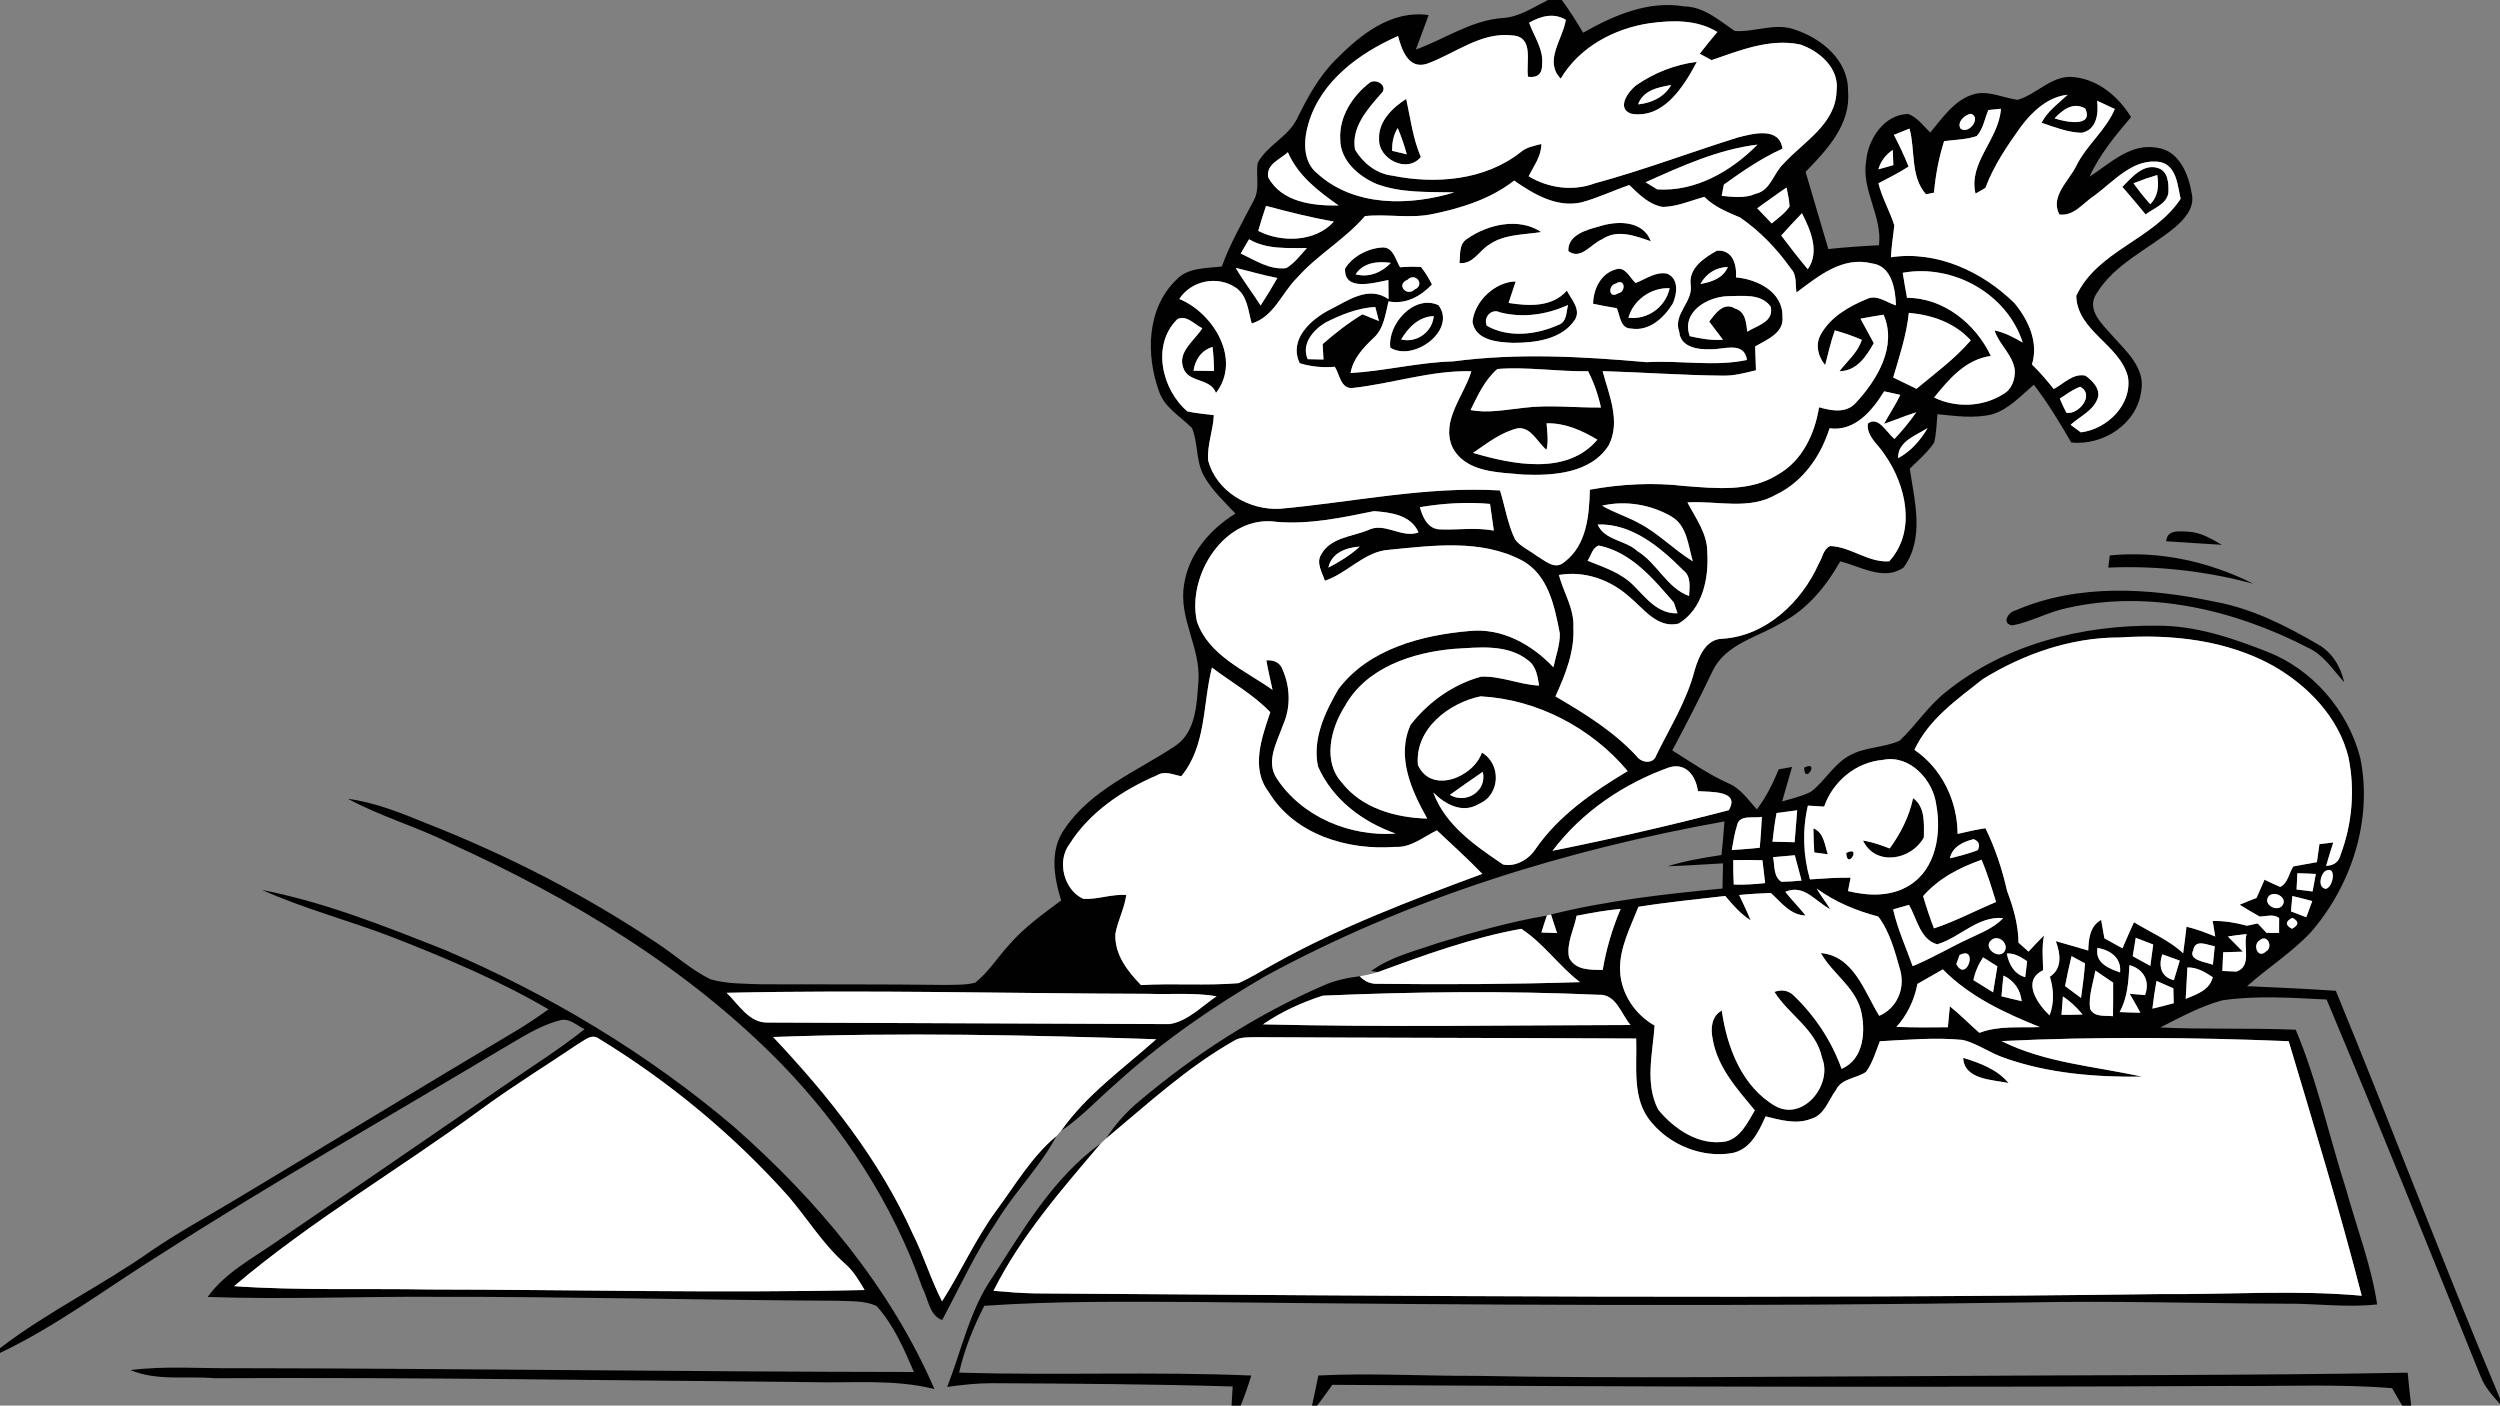 <?xml version="1.0" encoding="UTF-8" ?>
<!DOCTYPE svg PUBLIC "-//W3C//DTD SVG 1.1//EN" "http://www.w3.org/Graphics/SVG/1.1/DTD/svg11.dtd">
<svg width="466pt" height="262pt" viewBox="0 0 466 262" version="1.1" xmlns="http://www.w3.org/2000/svg">
<rect x="0" y="0" width="466" height="262" fill="#808080" stroke="none"/>
<g id="#010101ff">
<path fill="#010101" opacity="1.00" d=" M 288.54 0.00 L 291.13 0.00 C 292.55 1.97 293.87 4.00 295.09 6.10 C 300.80 2.87 307.20 0.06 313.93 1.19 C 317.66 1.26 320.46 3.83 323.38 5.78 C 327.10 6.03 330.89 4.17 334.56 5.52 C 339.55 7.15 344.58 11.28 344.47 16.98 C 345.05 23.18 340.53 27.94 336.56 32.04 C 337.99 36.83 339.38 41.63 340.80 46.42 C 343.94 46.09 347.08 45.87 350.24 45.71 C 350.90 40.26 346.93 35.47 347.85 29.99 C 348.22 25.88 351.22 21.32 355.70 21.24 C 357.41 21.88 358.51 23.48 359.80 24.70 C 362.06 22.02 364.18 18.77 367.68 17.63 C 370.51 16.72 373.30 18.25 376.08 18.61 C 379.75 17.56 382.61 13.81 386.70 14.39 C 391.25 14.89 394.89 18.06 397.23 21.82 C 394.31 25.27 391.37 28.78 389.49 32.93 C 393.28 30.51 397.06 26.66 401.98 27.53 C 406.23 28.00 407.99 32.58 408.57 36.24 C 409.09 38.76 407.17 40.87 405.41 42.38 C 400.50 46.46 394.15 49.15 390.74 54.79 C 388.88 57.74 391.80 60.35 393.60 62.42 C 396.20 65.36 399.93 68.51 399.13 72.89 C 398.32 79.06 392.05 83.08 386.08 82.49 C 383.94 78.78 381.72 75.11 379.11 71.71 C 376.69 73.76 374.46 76.29 371.34 77.23 C 367.99 78.05 364.51 77.54 361.13 77.21 C 360.98 78.98 360.95 80.77 360.52 82.50 C 359.29 84.36 357.55 85.80 355.98 87.36 C 356.87 93.40 358.80 100.44 354.82 105.79 C 351.17 108.36 346.77 105.56 343.02 104.64 C 340.40 109.29 336.88 113.57 332.09 116.09 C 327.64 118.80 321.59 120.01 319.19 125.16 C 316.81 130.13 314.31 135.03 311.71 139.88 C 315.13 141.99 318.43 144.33 322.11 145.98 C 324.44 146.93 325.85 149.09 327.48 150.88 C 329.20 148.60 330.47 146.04 331.55 143.41 C 332.17 143.30 333.42 143.07 334.04 142.96 C 333.44 145.11 332.78 147.24 332.19 149.38 C 334.00 148.86 335.86 148.43 337.57 147.58 C 340.19 145.57 341.80 142.41 344.78 140.81 C 347.66 139.20 351.15 139.41 354.12 138.05 C 357.19 135.13 359.49 131.45 362.89 128.84 C 373.81 120.06 388.17 116.49 402.00 116.63 C 409.14 116.57 416.00 118.88 422.57 121.47 C 431.07 124.75 437.65 132.43 439.94 141.21 C 442.32 152.71 438.36 164.97 430.76 173.75 C 427.20 177.56 422.73 180.36 418.86 183.82 C 424.37 184.08 429.89 184.29 435.40 184.69 C 445.80 209.93 455.37 235.52 466.00 260.68 L 466.00 261.69 C 464.58 260.15 463.17 258.56 462.40 256.59 C 452.92 233.13 443.48 209.64 433.68 186.31 C 427.21 186.00 420.66 185.52 414.23 186.46 C 410.16 187.57 406.42 189.62 402.68 191.52 C 411.09 191.92 419.51 191.58 427.92 191.94 C 431.97 201.53 434.12 211.78 437.31 221.67 C 439.27 228.82 442.00 235.78 443.10 243.14 C 437.41 243.78 431.70 242.95 426.00 243.01 C 410.00 242.96 394.00 242.44 378.01 242.77 C 326.34 243.56 274.66 243.27 223.00 242.69 C 209.82 242.64 196.62 242.49 183.47 243.40 C 181.45 247.36 179.76 251.50 178.78 255.86 C 196.93 256.40 215.10 255.63 233.24 256.40 C 232.65 258.29 232.03 260.18 231.25 262.00 L 229.56 262.00 C 229.63 260.81 229.70 259.62 229.77 258.44 C 214.84 258.00 199.91 257.90 184.98 257.83 C 182.15 257.83 179.34 258.12 176.55 258.53 C 179.26 251.67 180.74 244.20 185.01 238.05 C 190.79 229.08 196.41 219.41 205.24 213.09 C 197.88 221.74 190.32 230.38 185.19 240.61 C 187.79 240.83 190.39 241.05 193.01 241.09 C 263.00 241.58 333.00 242.14 402.99 241.21 C 415.40 241.32 427.84 240.41 440.22 241.52 C 436.13 225.58 431.32 209.85 426.61 194.08 C 408.79 193.36 390.91 193.20 373.09 194.06 C 381.26 198.14 390.49 198.74 399.26 200.69 C 390.65 200.80 381.89 200.11 373.72 197.23 C 371.02 196.33 368.68 194.58 365.93 193.85 C 360.77 193.34 355.57 193.82 350.41 194.09 C 349.64 196.02 349.07 198.09 347.84 199.79 C 346.04 201.06 343.25 200.98 342.22 203.19 C 340.82 205.06 340.08 207.87 337.58 208.55 C 334.80 209.66 331.85 208.75 329.10 208.10 C 327.82 210.98 326.26 214.30 322.81 214.95 C 317.28 215.85 311.37 213.50 307.82 209.19 C 304.11 204.91 305.18 198.79 304.98 193.58 C 281.31 193.46 257.64 193.46 233.98 193.33 C 232.64 193.38 231.19 193.26 230.01 194.01 C 221.25 198.98 213.84 205.84 206.15 212.25 C 207.83 209.63 209.92 207.30 212.31 205.30 C 222.68 196.55 234.22 189.11 246.69 183.70 C 248.83 182.75 251.13 182.25 253.45 181.97 C 254.42 183.00 255.60 183.47 257.00 183.38 C 269.50 183.53 282.00 183.46 294.50 183.07 C 290.57 180.06 287.75 175.86 283.57 173.13 C 274.43 174.77 265.56 178.00 256.83 181.20 C 256.52 181.14 255.90 181.04 255.60 180.98 C 259.24 178.33 263.70 177.30 267.88 175.83 C 274.60 173.77 281.39 171.84 288.34 170.66 C 287.98 171.70 287.64 172.76 287.32 173.82 C 288.04 173.84 289.50 173.90 290.23 173.92 C 289.85 172.76 289.48 171.61 289.10 170.46 C 299.58 167.85 310.34 166.65 321.07 165.62 C 321.11 164.06 321.14 162.49 321.17 160.93 C 317.73 161.10 314.31 161.37 310.87 161.47 C 314.13 160.45 317.51 159.89 320.88 159.38 C 321.11 157.29 321.29 155.21 321.44 153.11 C 291.74 158.43 262.50 167.48 235.92 181.92 C 225.98 187.69 216.48 194.28 207.97 202.01 C 204.57 204.96 201.51 208.30 197.76 210.82 C 202.53 204.02 209.39 199.19 215.51 193.72 C 191.73 192.93 167.90 192.42 144.11 193.30 C 154.41 204.21 163.91 216.16 170.11 229.92 C 172.18 234.03 173.49 238.47 175.60 242.56 C 179.14 237.02 181.81 230.96 185.71 225.66 C 189.25 220.87 192.29 215.60 196.93 211.75 C 193.87 217.52 189.13 222.15 185.76 227.74 C 181.80 233.52 178.91 239.91 175.62 246.06 C 173.19 245.18 173.02 242.03 171.92 240.01 C 166.43 224.37 157.18 210.21 145.68 198.33 C 128.21 180.44 106.42 167.38 83.77 157.13 C 77.59 154.09 70.92 152.16 64.85 148.90 C 69.98 149.58 74.79 151.55 79.55 153.49 C 94.53 159.38 108.96 166.75 122.34 175.71 C 125.74 177.92 128.77 180.74 132.43 182.54 C 135.53 183.43 138.82 183.35 142.02 183.47 C 153.36 183.51 164.69 183.45 176.03 183.59 C 177.95 183.55 179.91 183.65 181.79 183.17 C 184.28 181.17 185.98 178.41 188.12 176.08 C 190.92 172.86 194.40 170.37 197.80 167.84 C 196.45 163.49 195.60 158.43 198.47 154.46 C 203.40 147.15 211.98 143.76 219.09 139.03 C 222.97 136.38 223.07 131.18 223.39 126.97 C 223.84 120.79 219.65 115.22 220.71 109.00 C 221.53 103.30 225.52 98.67 230.29 95.73 C 228.20 93.49 225.88 91.38 224.39 88.67 C 222.88 85.93 223.36 82.62 222.19 79.79 C 220.06 77.61 217.08 76.02 216.05 72.98 C 213.58 66.17 213.72 57.54 219.22 52.20 C 221.38 49.81 224.83 50.04 227.75 49.67 C 229.27 45.44 231.53 41.54 233.59 37.56 C 234.93 35.38 234.07 32.77 234.42 30.39 C 236.21 27.02 240.22 25.49 241.84 21.98 C 243.78 18.06 245.90 14.15 249.05 11.05 C 253.59 6.45 259.37 1.82 266.29 2.81 C 265.54 4.97 264.69 7.09 263.91 9.24 C 269.30 7.29 274.21 3.79 280.07 3.36 C 283.21 3.18 285.82 1.35 288.54 0.00 M 285.03 4.24 C 285.93 6.78 287.74 9.18 287.45 11.99 C 287.48 13.77 286.60 14.55 284.82 14.31 C 284.40 11.67 286.01 6.90 281.97 6.61 C 276.03 5.86 271.15 10.08 265.85 11.93 C 262.48 12.91 261.26 9.20 260.59 6.72 C 253.42 9.88 246.24 15.09 243.92 22.95 C 242.97 26.07 242.76 30.16 245.60 32.38 C 252.46 38.57 262.72 38.40 271.08 35.86 C 266.25 35.75 261.23 36.02 256.63 34.31 C 253.25 32.88 249.82 29.93 249.82 25.98 C 249.57 21.77 252.12 17.83 255.38 15.36 C 256.74 14.58 258.86 16.17 257.41 17.49 C 254.88 20.36 251.84 23.77 252.58 27.90 C 254.06 30.37 256.55 32.38 259.48 32.73 C 267.54 34.37 276.75 33.64 283.41 28.39 C 284.49 27.43 285.95 27.19 287.31 26.84 C 287.32 29.11 285.90 30.92 284.94 32.86 C 288.63 35.08 293.24 35.70 297.31 34.16 C 306.29 31.73 314.98 28.43 323.84 25.65 C 326.65 24.92 331.69 23.53 332.25 27.72 C 328.34 29.48 324.79 31.92 321.33 34.41 C 321.23 34.94 321.02 35.99 320.92 36.51 C 323.04 36.71 325.27 37.00 327.29 36.11 C 330.08 35.47 330.58 32.23 332.48 30.49 C 336.19 26.41 342.16 23.16 342.33 17.00 C 342.93 12.77 339.18 9.52 335.55 8.29 C 329.88 7.12 324.31 9.39 319.04 11.21 C 318.49 10.91 317.39 10.31 316.83 10.02 C 317.88 8.64 318.99 7.30 320.11 5.97 C 316.35 3.63 311.74 3.75 307.51 4.33 C 300.90 5.30 294.38 8.79 290.92 14.66 C 287.73 11.38 291.30 7.33 291.87 3.69 C 289.59 2.33 287.17 3.01 285.03 4.24 M 376.67 23.65 C 374.12 27.22 371.61 30.89 370.08 35.03 C 369.62 35.29 368.70 35.82 368.24 36.09 C 366.84 30.30 372.63 25.96 372.97 20.27 C 372.39 20.33 371.22 20.45 370.63 20.51 C 369.94 22.13 369.68 24.03 368.46 25.37 C 366.50 26.03 364.41 26.04 362.38 26.31 C 361.40 29.43 360.78 32.64 360.50 35.91 C 360.13 35.99 359.38 36.14 359.00 36.22 C 356.04 32.85 357.05 28.02 355.93 23.97 C 354.95 24.35 353.99 24.74 353.02 25.14 C 354.03 27.07 354.96 29.03 355.76 31.05 C 353.95 32.21 352.04 33.18 350.14 34.17 C 350.81 36.90 352.27 39.34 353.10 42.01 C 352.90 43.99 352.56 45.96 352.47 47.95 C 361.02 46.67 369.48 50.60 375.49 56.49 C 378.10 59.64 380.03 63.80 378.76 67.94 C 380.22 69.36 381.55 70.91 382.82 72.51 C 384.69 71.52 386.41 69.53 388.73 70.02 C 389.95 70.92 391.37 72.25 391.10 73.94 C 390.42 76.47 387.74 77.55 385.96 79.18 C 386.44 79.53 387.39 80.24 387.86 80.59 C 392.76 80.01 397.48 75.42 396.65 70.25 C 395.12 64.22 387.20 61.74 387.01 55.15 C 390.94 46.69 401.49 44.65 406.47 37.05 C 405.89 34.60 405.75 31.01 402.79 30.23 C 397.75 29.31 394.10 33.74 390.44 36.43 C 388.35 37.76 386.61 40.36 383.86 39.98 C 382.12 36.62 385.60 33.77 386.99 30.97 C 388.89 27.07 392.51 24.33 394.20 20.32 C 393.10 19.80 392.00 19.29 390.90 18.78 C 391.20 21.15 390.83 24.24 387.99 24.76 C 385.41 24.67 382.96 23.71 380.55 22.88 C 381.66 20.70 383.68 19.29 385.41 17.66 C 381.70 18.06 378.80 20.79 376.67 23.65 M 382.97 22.06 C 384.82 22.71 390.32 23.85 388.70 20.24 C 386.46 18.92 384.50 20.45 382.97 22.06 M 367.38 21.21 C 366.24 21.37 364.73 22.75 365.44 23.96 C 366.96 25.18 369.41 21.88 367.38 21.21 M 306.74 33.97 C 307.28 34.31 308.37 34.97 308.91 35.30 C 316.04 35.75 322.68 31.93 327.59 26.96 C 320.24 27.85 313.42 30.98 306.74 33.97 M 350.13 31.56 C 351.06 31.30 351.99 31.05 352.92 30.78 C 352.89 30.07 352.83 28.66 352.81 27.95 C 351.51 28.83 350.56 30.05 350.13 31.56 M 236.38 33.01 C 238.86 37.72 244.77 38.38 249.52 38.30 C 245.74 35.65 241.95 32.76 240.06 28.38 C 238.60 29.72 236.00 30.60 236.38 33.01 M 267.04 39.90 C 262.87 40.78 258.59 39.85 254.43 40.28 C 250.68 44.65 245.57 47.48 241.77 51.79 C 238.91 54.60 237.48 59.04 233.32 60.30 C 232.65 57.98 232.55 55.10 230.34 53.62 C 226.94 51.31 222.07 52.28 219.82 55.73 C 226.19 58.33 231.47 67.01 226.66 73.25 C 225.60 70.37 221.42 71.43 220.54 68.50 C 219.49 65.55 222.72 63.42 224.11 61.18 C 222.64 60.50 221.24 58.67 219.48 59.48 C 214.60 64.21 216.54 72.62 221.34 76.69 C 222.96 77.05 224.62 77.15 226.26 77.39 C 226.14 80.23 224.98 82.96 225.20 85.82 C 226.71 91.60 232.84 95.17 238.62 94.83 C 252.26 93.60 265.84 90.60 279.60 91.42 C 280.55 94.45 281.02 97.65 282.40 100.54 C 283.41 101.89 285.08 102.56 286.39 103.58 C 287.94 104.46 289.83 106.35 291.58 104.77 C 295.77 101.66 296.22 96.08 296.35 91.28 C 302.19 90.21 308.18 89.90 314.09 90.60 C 319.88 91.03 326.23 91.74 331.39 88.46 C 335.94 85.90 338.27 80.88 339.07 75.92 C 341.42 76.56 344.16 77.13 345.99 75.01 C 349.94 70.75 353.65 64.53 351.10 58.66 C 349.65 58.89 348.22 59.13 346.79 59.40 C 347.60 60.93 348.47 62.42 349.27 63.96 C 347.86 66.47 346.10 69.16 342.87 69.20 C 344.33 67.29 346.30 65.71 347.04 63.34 C 345.41 62.64 343.72 62.06 342.02 61.58 C 341.24 63.70 340.79 65.90 340.21 68.06 C 338.90 66.47 338.33 64.28 339.36 62.40 C 341.18 59.07 344.68 57.09 348.08 55.69 C 349.93 54.87 351.69 56.42 353.41 56.92 C 353.30 53.89 352.62 49.56 348.93 49.10 C 343.42 47.72 338.94 51.49 334.87 54.52 C 334.61 53.01 334.99 51.27 333.82 50.07 C 331.23 46.39 328.06 43.09 324.35 40.54 C 321.97 39.53 319.54 38.57 317.69 36.69 C 315.14 37.40 312.65 38.51 309.98 38.58 C 307.40 38.18 305.50 36.22 303.70 34.49 C 300.71 35.51 297.85 36.90 294.80 37.72 C 290.21 38.77 285.84 36.19 282.23 33.66 C 277.85 37.10 272.42 38.79 267.04 39.90 M 327.55 38.82 C 328.44 39.76 329.34 40.70 330.25 41.65 C 331.41 40.67 332.70 39.78 333.57 38.51 C 333.53 37.31 333.24 36.13 333.01 34.95 C 331.16 36.20 329.37 37.53 327.55 38.82 M 235.99 38.38 C 235.46 39.92 234.98 41.48 234.54 43.04 C 238.90 45.28 245.21 45.11 248.63 41.31 C 244.36 40.55 240.17 39.50 235.99 38.38 M 332.02 43.90 C 333.63 46.02 335.25 48.14 336.97 50.18 C 339.25 46.97 337.48 42.87 335.88 39.75 C 334.56 41.11 333.29 42.50 332.02 43.90 M 231.27 47.26 C 233.93 48.49 236.71 50.38 239.77 49.97 C 241.31 49.03 242.40 47.56 243.60 46.24 C 239.95 46.21 236.11 46.53 232.82 44.60 C 232.43 45.27 231.66 46.59 231.27 47.26 M 230.34 49.94 C 231.76 52.36 233.48 54.58 234.98 56.95 C 236.06 55.27 237.11 53.56 238.10 51.82 C 235.48 51.32 232.92 50.55 230.34 49.94 M 354.67 50.85 C 354.91 52.41 355.19 53.96 355.47 55.52 C 362.27 55.48 368.31 60.40 371.09 66.35 C 366.41 66.99 363.30 70.64 360.52 74.10 C 364.58 76.06 369.57 75.88 373.40 73.47 C 375.00 72.59 375.63 70.74 375.56 69.01 C 375.20 66.13 372.66 64.27 371.78 61.60 C 373.67 61.97 375.37 62.89 377.03 63.85 C 374.09 54.69 363.99 49.16 354.67 50.85 M 352.89 70.37 C 354.34 71.06 355.78 71.76 357.23 72.47 C 360.70 69.58 364.40 66.88 367.35 63.44 C 364.36 60.16 360.14 58.70 355.81 58.32 C 355.37 62.46 354.07 66.40 352.89 70.37 M 222.47 69.10 C 223.43 69.11 225.34 69.14 226.29 69.15 C 226.28 67.66 226.19 66.16 226.02 64.67 C 223.94 65.30 222.79 67.02 222.47 69.10 M 383.95 74.29 C 384.31 75.19 384.72 76.07 385.18 76.94 C 387.50 77.36 390.52 73.53 387.74 72.09 C 386.36 72.61 385.17 73.50 383.95 74.29 M 351.21 72.94 C 348.99 76.54 345.75 80.47 341.03 79.84 C 339.39 85.01 336.09 89.79 331.09 92.18 C 326.02 95.15 320.05 93.30 314.54 93.65 C 316.07 96.60 318.27 99.47 318.24 102.95 C 318.54 107.83 317.38 113.56 312.87 116.25 C 308.86 117.16 306.40 113.44 303.71 111.25 C 300.18 108.07 295.33 106.34 290.58 107.18 C 291.45 110.45 293.46 113.46 293.28 116.96 C 293.51 121.49 291.77 125.77 289.94 129.81 C 295.34 132.97 300.77 136.31 305.06 140.95 C 305.96 142.24 308.23 142.50 308.76 140.73 C 311.30 135.56 314.42 130.60 315.87 124.98 C 316.62 122.45 317.93 119.10 321.07 119.06 C 329.20 118.54 335.83 112.22 339.02 105.05 C 339.71 103.97 339.85 102.35 341.14 101.78 C 345.01 101.90 348.17 104.89 352.15 104.63 C 357.28 99.00 355.28 90.36 351.27 84.70 C 350.14 82.85 347.88 81.36 348.17 78.95 C 350.15 77.43 351.71 80.74 353.14 81.81 C 354.59 80.25 355.97 78.61 357.19 76.85 C 355.16 77.49 353.19 78.33 351.18 79.01 C 352.16 77.20 353.32 75.48 354.22 73.61 C 353.47 73.44 351.96 73.11 351.21 72.94 M 353.81 85.40 C 356.18 84.14 357.97 82.06 359.32 79.78 C 357.14 81.19 353.71 82.26 353.81 85.40 M 264.67 94.53 C 265.16 96.35 266.05 98.45 268.20 98.67 C 271.61 98.83 275.05 98.27 278.45 98.90 C 278.22 97.24 277.98 95.58 277.74 93.93 C 273.38 93.53 268.99 93.83 264.67 94.53 M 298.63 94.26 C 300.82 95.54 303.26 96.28 305.49 97.51 C 309.16 99.41 312.02 102.48 315.54 104.63 C 314.67 101.72 314.51 98.06 311.62 96.32 C 307.79 94.05 302.97 93.24 298.63 94.26 M 238.00 97.28 C 228.37 95.82 221.18 107.20 223.11 115.85 C 225.30 122.21 232.10 124.97 237.20 128.59 C 236.82 126.76 236.35 124.94 236.05 123.09 C 237.35 122.98 238.64 123.48 239.07 124.81 C 240.51 128.05 240.63 131.86 239.16 135.12 C 238.09 138.24 235.87 141.93 237.99 145.10 C 242.72 152.31 251.67 155.98 260.14 155.38 C 253.95 153.19 248.38 149.01 245.68 142.89 C 244.59 137.78 246.97 132.77 249.47 128.46 C 255.12 120.94 265.06 118.37 274.00 117.61 C 280.02 117.03 285.54 120.14 289.56 124.38 C 289.98 122.30 290.79 120.24 290.75 118.09 C 289.78 113.03 288.61 107.05 283.60 104.42 C 276.05 100.48 267.17 101.68 259.03 102.47 C 254.32 102.74 251.25 106.83 246.95 108.25 C 246.48 106.72 245.27 104.94 246.26 103.37 C 247.97 100.21 251.98 100.04 254.98 98.83 C 258.10 97.23 261.17 100.40 264.41 99.25 C 263.02 95.99 259.20 95.50 256.10 95.28 C 250.15 96.49 244.11 97.79 238.00 97.28 M 297.80 97.77 C 299.14 100.79 302.99 100.64 305.21 102.73 C 308.90 104.97 310.71 109.61 314.84 111.09 C 314.93 109.42 315.28 107.42 313.72 106.27 C 309.48 102.00 304.14 97.53 297.80 97.77 M 247.61 105.80 C 249.70 104.73 251.71 103.48 253.45 101.89 C 250.93 102.05 248.19 103.05 247.61 105.80 M 295.92 104.52 C 299.00 105.75 302.32 106.82 304.66 109.29 C 306.91 111.57 309.10 114.46 312.69 114.32 C 312.52 113.82 312.18 112.82 312.01 112.32 C 308.18 107.89 304.07 102.93 298.03 101.69 C 296.78 102.06 296.61 103.59 295.92 104.52 M 369.59 126.59 C 364.81 130.37 359.50 134.07 356.85 139.77 C 361.99 143.28 364.85 149.26 364.90 155.44 C 366.61 155.03 368.34 154.65 370.09 154.38 C 371.91 158.10 373.21 162.03 374.12 166.07 C 375.29 169.16 376.22 172.37 376.25 175.71 C 376.71 176.13 377.64 176.97 378.11 177.38 C 379.06 176.37 380.00 175.35 381.00 174.37 C 380.57 176.53 380.80 178.69 380.84 180.85 C 376.76 182.82 379.81 187.14 382.04 189.27 C 382.97 186.87 382.79 184.36 382.10 182.06 C 384.48 180.50 384.06 177.73 383.20 175.43 C 385.22 175.97 387.23 176.61 389.25 177.18 C 389.32 174.98 389.54 172.67 391.65 171.46 C 391.80 172.32 392.11 174.04 392.26 174.90 C 393.38 175.51 394.50 176.14 395.63 176.77 C 396.32 175.14 397.03 173.51 397.77 171.90 C 400.89 173.81 404.22 175.18 406.94 177.68 C 407.17 176.03 407.37 174.39 407.56 172.74 C 409.40 173.16 411.16 173.85 412.92 174.56 C 412.80 173.84 412.56 172.40 412.44 171.67 C 414.61 171.62 416.74 171.99 418.84 172.55 C 419.34 172.45 420.33 172.24 420.83 172.13 C 421.24 172.57 422.07 173.45 422.49 173.89 C 423.07 173.89 424.23 173.90 424.82 173.90 C 424.82 173.21 424.83 171.82 424.83 171.13 C 423.76 170.29 422.40 170.84 421.19 170.84 C 419.92 170.14 418.69 169.40 417.47 168.64 C 418.51 168.19 419.56 167.77 420.62 167.37 C 421.11 166.23 421.61 165.10 422.11 163.97 C 423.06 164.44 424.03 164.90 425.02 165.32 C 426.47 164.65 426.65 162.74 427.48 161.50 C 428.93 161.23 430.39 160.96 431.87 160.70 C 432.02 159.59 432.18 158.47 432.34 157.35 C 432.98 157.27 434.28 157.11 434.93 157.03 C 434.47 158.49 433.99 159.93 433.59 161.40 C 435.07 161.34 435.97 160.63 436.30 159.28 C 438.46 153.54 438.98 147.18 437.76 141.18 C 435.94 133.75 430.25 127.85 423.76 124.13 C 415.09 119.30 404.80 118.18 395.04 118.83 C 386.03 118.81 377.19 121.89 369.59 126.59 M 250.67 131.65 C 248.06 135.76 246.50 141.91 250.13 145.88 C 253.85 150.68 260.19 152.43 266.03 152.58 C 263.09 147.34 260.23 141.03 262.94 135.09 C 266.25 130.85 270.87 127.54 276.08 126.13 C 279.75 125.97 283.22 127.62 286.88 127.79 C 286.61 126.10 286.36 124.21 284.88 123.12 C 280.96 119.97 275.62 120.69 270.96 120.95 C 263.22 121.64 254.65 124.44 250.67 131.65 M 225.91 124.44 C 224.17 131.22 224.90 139.01 220.18 144.70 C 218.69 144.40 217.09 143.62 215.65 144.52 C 209.26 147.26 203.13 151.37 199.36 157.33 C 196.95 160.53 198.29 165.89 201.94 167.55 C 204.63 167.69 207.24 166.61 209.94 166.83 C 209.60 169.33 208.36 171.58 207.91 174.05 C 207.72 177.89 210.16 181.03 212.69 183.62 C 218.74 183.25 224.83 183.77 230.86 183.26 C 233.21 182.22 235.38 180.83 237.63 179.60 C 249.93 172.75 263.13 167.76 276.30 162.89 C 273.59 160.08 270.68 157.46 267.84 154.78 C 265.32 155.99 263.01 158.05 260.04 157.86 C 251.20 158.55 241.25 155.57 236.46 147.59 C 233.07 143.18 235.22 137.42 236.78 132.75 C 233.60 129.43 229.54 127.20 225.91 124.44 M 264.30 142.58 C 266.76 148.08 274.61 144.94 276.23 140.28 C 279.90 142.43 279.65 148.20 275.69 149.84 C 272.63 151.73 269.40 149.95 267.17 147.73 C 269.43 153.86 275.00 157.63 280.17 161.14 C 282.41 161.66 285.00 160.20 286.23 158.25 C 290.56 151.98 296.96 147.60 303.40 143.73 C 296.65 135.68 286.51 130.35 275.97 129.80 C 270.06 131.03 263.70 135.89 264.30 142.58 M 340.02 150.35 C 339.26 150.30 337.74 150.22 336.99 150.17 C 335.94 154.72 336.09 159.45 337.38 163.92 C 339.90 163.75 342.42 163.56 344.95 163.60 C 344.83 164.22 344.59 165.47 344.47 166.10 C 348.28 167.03 352.55 167.18 355.98 164.98 C 360.88 161.94 361.91 155.29 360.92 150.02 C 360.34 145.39 355.99 140.62 351.01 141.64 C 345.98 142.05 341.66 145.63 340.02 150.35 M 289.40 158.58 C 300.40 156.38 311.39 153.85 322.24 151.02 C 324.45 147.30 318.79 147.66 316.50 147.47 C 316.12 144.71 314.31 142.10 311.16 143.03 C 302.70 146.04 294.83 151.36 289.40 158.58 M 270.26 148.16 C 273.28 149.96 277.23 147.44 276.39 143.87 C 274.33 145.28 272.28 146.70 270.26 148.16 M 331.15 151.55 C 330.82 153.32 330.58 155.10 330.39 156.89 C 331.76 156.94 333.14 156.97 334.52 156.99 C 334.68 155.01 334.84 153.02 334.99 151.04 C 333.71 151.21 332.43 151.38 331.15 151.55 M 323.78 153.89 C 323.30 155.37 323.08 156.92 322.80 158.45 C 324.54 158.35 326.28 158.19 328.02 158.02 C 328.19 156.10 328.32 154.18 328.41 152.26 C 326.91 152.59 324.16 151.75 323.78 153.89 M 363.47 159.99 C 365.21 159.56 366.97 159.12 368.66 158.47 C 369.13 157.48 368.87 156.80 367.88 156.42 C 365.96 156.89 363.89 157.84 363.47 159.99 M 330.50 159.77 C 330.83 161.32 330.53 163.37 332.04 164.36 C 333.29 164.34 334.55 164.27 335.81 164.14 C 335.39 162.56 334.98 160.99 334.55 159.42 C 333.20 159.53 331.85 159.64 330.50 159.77 M 323.08 160.33 C 323.07 161.85 323.10 163.36 323.17 164.88 C 325.12 164.94 327.08 164.82 329.02 164.61 C 328.87 163.19 328.70 161.76 328.52 160.35 C 326.70 160.29 324.89 160.29 323.08 160.33 M 358.47 167.04 C 359.07 169.07 359.73 171.08 360.49 173.05 C 364.47 171.73 368.20 169.75 372.06 168.12 C 371.25 165.47 370.44 162.81 369.37 160.26 C 365.29 161.70 361.35 163.73 358.47 167.04 M 433.36 162.42 C 432.47 163.13 432.02 165.49 433.54 165.68 C 435.04 165.29 435.56 161.05 433.36 162.42 M 428.23 162.77 C 428.19 163.53 428.12 165.04 428.08 165.80 C 428.83 165.89 430.32 166.08 431.06 166.17 C 431.26 165.08 431.47 163.99 431.67 162.91 C 430.52 162.84 429.37 162.79 428.23 162.77 M 332.78 166.24 C 333.98 167.75 335.34 169.13 336.56 170.64 C 333.71 170.60 332.00 168.17 330.08 166.45 C 328.11 166.53 326.14 166.63 324.18 166.83 C 324.91 168.40 325.68 169.94 326.32 171.55 C 324.45 170.37 322.99 168.69 321.59 167.01 C 316.18 167.64 310.77 168.17 305.40 169.03 C 303.91 172.87 301.84 176.70 301.98 180.93 C 302.15 185.19 304.74 189.08 308.42 191.17 C 308.07 196.35 306.56 201.96 309.10 206.84 C 312.10 210.51 316.82 213.68 321.78 212.75 C 324.50 211.99 325.77 209.20 327.10 206.97 C 323.82 203.01 320.10 198.92 319.24 193.65 C 318.83 191.74 319.01 189.40 320.94 188.37 C 321.90 195.18 324.69 202.53 330.89 206.15 C 336.12 209.10 341.66 202.13 339.63 197.20 C 338.56 191.91 333.45 189.19 330.75 184.89 C 332.14 184.39 333.34 184.61 334.35 185.56 C 338.32 189.38 341.42 194.04 343.27 199.23 C 347.50 197.44 347.82 192.01 346.83 188.16 C 345.60 183.84 341.50 181.40 339.41 177.65 C 345.56 178.19 347.53 184.88 350.29 189.35 C 353.54 187.94 355.10 184.40 354.24 181.00 C 353.26 177.52 352.29 173.70 350.10 170.84 C 345.96 169.76 342.10 168.14 338.62 165.63 C 339.41 166.94 340.34 168.17 341.16 169.47 C 338.39 168.08 336.29 164.71 332.78 166.24 M 422.86 167.09 C 421.76 168.57 424.42 170.10 425.43 168.78 C 426.51 167.29 423.88 165.88 422.86 167.09 M 427.29 167.02 C 427.23 167.74 427.10 169.17 427.04 169.89 C 427.98 170.25 428.93 170.61 429.89 170.97 C 430.25 169.96 430.62 168.96 431.00 167.96 C 429.76 167.63 428.53 167.31 427.29 167.02 M 352.88 169.51 C 353.70 173.16 355.27 176.57 356.52 180.09 C 360.11 178.62 363.45 176.60 366.97 174.98 C 369.22 173.89 371.65 172.99 373.40 171.13 C 368.60 170.72 365.30 174.80 361.08 176.02 C 357.90 175.11 357.31 171.19 355.83 168.67 C 355.10 168.88 353.62 169.30 352.88 169.51 M 293.88 170.70 C 293.40 173.28 291.94 175.81 292.47 178.49 C 293.64 180.90 296.47 180.76 298.74 180.80 C 299.41 176.88 300.53 173.07 302.09 169.41 C 299.33 169.67 296.60 170.17 293.88 170.70 M 427.28 171.08 C 425.97 171.77 425.95 172.45 427.22 173.12 C 428.54 172.41 428.56 171.73 427.28 171.08 M 415.28 174.56 C 415.97 175.27 417.36 176.68 418.06 177.39 C 417.14 177.41 415.32 177.47 414.40 177.50 C 414.35 178.66 414.29 179.83 414.25 180.99 C 414.91 181.02 416.25 181.08 416.91 181.10 C 419.81 180.02 418.09 176.42 418.76 174.11 C 417.59 174.23 416.43 174.38 415.28 174.56 M 371.11 175.30 C 369.68 176.61 372.28 178.77 373.51 177.52 C 374.73 176.06 372.50 173.97 371.11 175.30 M 398.10 174.81 C 397.96 175.66 397.68 177.38 397.54 178.23 C 398.62 178.84 399.71 179.45 400.82 180.03 C 401.01 178.71 401.19 177.39 401.36 176.06 C 400.27 175.63 399.19 175.22 398.10 174.81 M 421.18 175.29 C 419.83 176.11 420.87 178.79 422.34 177.37 C 423.81 176.59 422.62 173.98 421.18 175.29 M 408.82 177.11 C 407.82 179.03 411.22 179.31 412.48 179.83 C 412.61 178.68 412.72 177.53 412.83 176.38 C 411.50 176.19 409.18 174.94 408.82 177.11 M 390.97 176.69 C 390.47 179.49 393.03 180.51 395.18 181.26 C 395.46 178.54 393.39 177.11 390.97 176.69 M 365.26 178.03 C 365.11 178.45 364.81 179.29 364.66 179.72 C 366.60 183.30 368.84 176.16 365.26 178.03 M 374.07 177.74 C 374.45 179.70 375.44 181.58 377.50 182.15 C 377.59 181.40 377.77 179.91 377.86 179.17 C 376.70 178.40 375.51 177.64 374.07 177.74 M 386.13 178.22 C 385.69 180.07 385.29 181.93 384.93 183.80 C 385.91 184.54 386.90 185.28 387.90 186.02 C 388.21 183.88 388.48 181.73 388.65 179.58 C 387.80 179.12 386.96 178.67 386.13 178.22 M 403.05 177.89 C 402.33 180.05 402.76 182.08 405.21 182.71 C 405.59 181.49 405.96 180.28 406.31 179.06 C 405.22 178.66 404.13 178.27 403.05 177.89 M 367.85 182.70 C 369.06 183.46 370.28 184.22 371.51 184.97 C 371.78 183.35 372.05 181.74 372.31 180.13 C 371.65 179.71 370.31 178.87 369.65 178.45 C 368.78 179.74 368.16 181.17 367.85 182.70 M 396.93 179.90 C 396.75 182.92 396.60 185.93 395.10 188.65 C 396.39 188.71 397.67 188.75 398.97 188.77 C 398.32 187.58 397.65 186.41 396.98 185.25 C 397.69 185.30 399.11 185.42 399.83 185.48 C 400.81 182.85 399.57 180.66 396.93 179.90 M 357.41 183.40 C 356.84 186.39 355.54 189.15 353.50 191.41 C 356.69 191.53 359.88 191.53 363.08 191.48 C 363.17 190.50 363.36 188.56 363.45 187.58 C 365.38 189.11 367.09 190.90 368.96 192.52 C 372.57 191.14 376.44 191.61 380.21 191.44 C 373.67 188.81 367.16 185.79 362.14 180.69 C 360.57 181.60 358.99 182.51 357.41 183.40 M 390.58 180.91 C 390.17 183.25 389.29 185.59 389.58 188.00 C 390.32 189.68 392.40 189.25 393.86 189.42 C 393.89 187.33 393.90 185.25 393.89 183.17 C 392.79 182.41 391.69 181.65 390.58 180.91 M 407.73 180.34 C 407.60 182.29 407.56 184.24 407.41 186.19 C 409.46 185.32 411.85 184.60 412.46 182.15 C 411.01 181.21 409.52 180.27 407.73 180.34 M 373.45 181.85 C 373.30 183.13 373.18 184.42 373.08 185.71 C 374.32 186.03 375.58 186.33 376.84 186.62 C 376.61 184.47 375.41 182.77 373.45 181.85 M 401.97 182.85 C 401.66 184.56 401.41 186.28 401.21 188.01 C 402.54 187.70 403.86 187.36 405.18 187.00 C 405.16 186.31 405.13 184.92 405.11 184.22 C 404.06 183.76 403.01 183.30 401.97 182.85 M 135.44 185.06 C 137.66 187.17 139.61 190.68 143.06 190.60 C 168.04 190.66 193.02 190.83 218.00 190.89 C 221.40 190.36 223.99 187.57 226.77 185.70 C 222.55 185.00 218.26 185.39 214.00 185.25 C 187.82 185.19 161.62 184.47 135.44 185.06 M 246.59 185.59 C 242.65 186.85 238.83 188.59 235.42 190.94 C 258.24 191.49 281.10 191.10 303.93 191.06 C 302.16 189.01 301.25 185.23 297.97 185.43 C 280.85 184.67 263.69 184.85 246.59 185.59 M 384.53 185.73 C 384.46 186.59 384.33 188.31 384.26 189.16 C 385.57 189.17 386.87 189.15 388.19 189.10 C 387.13 187.80 385.91 186.66 384.53 185.73 Z" />
<path fill="#010101" opacity="1.00" d=" M 304.97 15.91 C 308.29 13.58 312.26 12.02 316.29 11.53 C 313.87 16.10 310.10 22.22 304.07 21.20 C 301.25 20.26 303.44 17.08 304.97 15.91 M 305.34 19.46 C 307.85 19.20 310.22 18.12 311.50 15.85 C 309.07 16.27 306.28 16.82 305.34 19.46 Z" />
<path fill="#010101" opacity="1.00" d=" M 257.06 25.93 C 256.89 22.64 259.56 20.06 262.12 18.44 C 262.91 22.08 263.36 25.79 264.84 29.26 C 262.31 32.41 256.90 29.64 257.06 25.93 M 259.48 28.11 C 260.17 28.28 261.53 28.61 262.22 28.77 C 261.78 27.10 261.20 25.47 260.54 23.87 C 259.72 25.15 259.48 26.62 259.48 28.11 Z" />
<path fill="#010101" opacity="1.00" d=" M 395.61 34.83 C 397.37 33.06 399.59 30.33 402.41 31.38 C 404.20 32.06 404.25 34.32 404.19 35.94 C 403.86 38.07 401.45 38.79 399.95 39.97 C 398.52 38.24 397.08 36.52 395.61 34.83 M 397.68 34.16 C 398.65 35.50 399.69 36.81 400.80 38.06 C 402.31 36.57 402.42 34.61 402.11 32.62 C 400.60 33.07 399.13 33.58 397.68 34.16 Z" />
<path fill="#010101" opacity="1.00" d=" M 273.48 44.51 C 277.32 41.80 283.18 40.48 287.29 43.26 C 284.01 43.78 280.41 43.62 277.57 45.61 C 275.69 46.74 274.56 49.32 272.04 49.03 C 272.23 47.48 271.90 45.46 273.48 44.51 Z" />
<path fill="#010101" opacity="1.00" d=" M 292.34 46.81 C 292.18 43.81 295.73 42.83 298.04 42.22 C 301.39 41.12 306.25 41.03 307.72 44.97 C 304.81 43.99 301.50 42.65 298.65 44.60 C 296.58 45.43 294.66 48.56 292.34 46.81 Z" />
<path fill="#010101" opacity="1.00" d=" M 250.72 50.06 C 252.12 47.75 255.08 46.23 257.80 46.12 C 259.76 46.15 260.14 48.48 260.98 49.82 C 262.28 49.70 263.58 49.69 264.88 49.77 C 265.68 50.78 266.35 51.87 266.91 53.04 C 264.76 55.27 262.01 56.80 258.82 56.18 C 258.23 58.57 257.96 61.29 256.00 63.03 C 254.09 64.85 252.22 66.82 251.75 69.53 C 258.16 69.16 264.44 67.53 270.89 67.36 C 282.85 65.77 294.96 66.45 306.93 67.51 C 313.15 67.13 319.52 68.39 325.63 67.10 C 325.13 63.55 321.32 65.17 318.95 65.10 C 316.62 65.20 313.25 64.80 313.01 61.86 C 311.77 58.53 315.66 56.29 315.14 53.07 C 314.73 49.97 317.69 48.05 320.01 46.73 C 322.96 46.47 323.76 49.33 323.59 51.70 C 327.56 52.06 332.36 54.39 332.25 59.02 C 332.61 62.08 329.29 63.32 327.16 64.58 C 327.20 66.06 327.27 67.53 327.31 69.02 C 325.26 69.52 323.20 70.08 321.07 70.02 C 313.62 69.95 306.18 69.40 298.73 69.18 C 299.90 73.59 302.14 78.55 299.88 82.98 C 296.58 88.21 289.60 88.69 284.02 88.47 C 279.36 88.01 273.22 88.16 270.72 83.35 C 268.55 78.38 272.89 73.79 274.26 69.20 C 266.70 69.01 259.47 71.54 252.02 72.33 C 249.90 72.45 249.70 69.75 248.81 68.37 C 246.60 68.57 244.39 68.35 242.27 67.71 C 240.18 63.33 244.24 59.62 247.78 57.77 C 251.23 56.08 255.03 53.13 258.83 55.77 C 258.82 54.88 258.80 53.09 258.79 52.20 C 256.22 52.67 250.49 54.45 250.72 50.06 M 252.67 51.13 C 255.16 51.79 257.54 50.80 259.25 49.00 C 256.76 48.66 254.20 48.91 252.67 51.13 M 316.96 52.94 C 319.04 52.55 321.16 51.88 322.08 49.77 C 319.84 49.81 318.02 51.00 316.96 52.94 M 262.34 52.17 C 260.19 53.02 262.18 55.38 263.68 53.96 C 265.71 53.08 263.81 50.66 262.34 52.17 M 314.98 62.66 C 317.00 63.14 319.07 63.48 321.16 63.33 C 320.31 62.19 319.43 61.08 318.60 59.94 C 319.73 58.47 321.28 56.19 323.42 57.51 C 325.36 58.07 325.50 60.15 325.69 61.83 C 327.50 60.67 330.71 60.01 330.06 57.18 C 328.32 54.64 324.73 55.20 322.06 55.21 C 318.23 55.32 313.33 58.18 314.98 62.66 M 247.05 60.14 C 244.75 61.55 242.53 64.11 243.75 66.95 C 244.49 66.96 245.96 67.00 246.70 67.01 C 246.66 66.29 246.58 64.86 246.54 64.14 C 248.86 62.11 251.30 60.20 253.95 58.59 C 254.97 59.02 256.00 59.43 257.03 59.84 C 256.86 59.18 256.52 57.88 256.35 57.22 C 253.06 57.41 249.96 58.66 247.05 60.14 M 274.11 76.43 C 277.39 77.07 280.70 76.36 283.98 76.02 C 288.77 75.41 293.60 76.02 298.41 75.96 C 297.91 73.61 297.11 71.33 296.02 69.19 C 290.39 69.30 284.72 68.34 279.12 68.78 C 276.76 70.80 275.46 73.70 274.11 76.43 M 288.28 78.91 C 288.41 80.55 288.66 82.21 288.27 83.84 C 286.57 82.49 285.51 79.68 283.01 79.81 C 279.83 80.53 277.21 82.62 274.58 84.42 C 281.98 86.59 292.05 88.67 297.75 81.96 C 294.86 80.23 291.73 78.82 288.28 78.91 Z" />
<path fill="#010101" opacity="1.00" d=" M 296.95 56.62 C 297.00 53.90 298.37 51.01 301.15 50.22 C 302.96 49.57 303.78 51.78 304.88 52.75 C 306.77 52.03 308.66 50.55 310.78 51.02 C 313.01 51.96 312.61 54.85 311.78 56.63 C 310.16 59.25 307.42 61.79 304.09 61.25 C 302.01 61.28 301.99 58.85 301.38 57.45 C 299.89 57.21 298.41 56.93 296.95 56.62 M 301.21 52.85 C 299.69 53.15 299.85 55.79 301.58 54.69 C 303.15 54.44 302.92 51.76 301.21 52.85 M 303.54 59.23 C 307.11 59.66 310.48 57.22 311.22 53.72 C 307.79 53.57 304.46 55.89 303.54 59.23 Z" />
<path fill="#010101" opacity="1.00" d=" M 274.47 59.97 C 274.89 56.10 278.65 52.55 282.53 52.45 C 282.10 53.79 281.65 55.13 281.20 56.47 C 284.98 57.06 289.28 57.30 292.07 54.17 C 292.89 55.82 294.71 57.62 293.60 59.55 C 291.13 63.33 286.09 63.91 281.96 63.91 C 279.13 63.77 275.04 63.49 274.47 59.97 M 279.65 58.24 C 278.03 57.41 276.44 59.12 277.14 60.72 C 281.20 63.02 286.34 62.41 290.46 60.57 C 292.09 60.03 291.92 58.19 292.29 56.84 C 288.35 58.66 283.90 59.31 279.65 58.24 Z" />
<path fill="#010101" opacity="1.00" d=" M 259.15 64.81 C 258.61 60.35 263.66 54.80 268.14 56.89 C 271.58 61.48 263.55 67.52 259.15 64.81 M 261.17 63.28 C 264.04 63.99 267.01 61.88 267.24 58.92 C 264.44 59.04 262.53 61.02 261.17 63.28 Z" />
<path fill="#010101" opacity="1.00" d=" M 403.78 100.89 C 403.97 98.64 406.30 99.05 407.93 99.11 C 410.21 99.22 412.22 100.43 414.14 101.55 C 410.68 101.32 407.23 101.15 403.78 100.89 Z" />
<path fill="#010101" opacity="1.00" d=" M 393.26 103.53 C 402.49 102.62 411.79 104.67 420.04 108.82 C 411.21 106.44 402.11 105.41 392.98 105.80 C 393.05 105.23 393.19 104.10 393.26 103.53 Z" />
<path fill="#010101" opacity="1.00" d=" M 375.70 113.78 C 387.36 108.73 400.62 109.58 412.79 112.15 C 419.67 113.39 425.99 116.57 431.97 120.06 C 434.66 121.52 436.30 124.23 436.96 127.16 C 434.87 124.88 433.16 122.08 430.24 120.75 C 416.60 113.70 400.60 109.87 385.37 113.32 C 381.85 114.03 378.67 115.89 375.15 116.57 C 373.01 116.34 374.28 114.07 375.70 113.78 Z" />
<path fill="#010101" opacity="1.00" d=" M 336.30 143.09 C 339.33 141.58 336.33 146.45 336.30 143.09 Z" />
<path fill="#010101" opacity="1.00" d=" M 356.60 148.77 C 358.92 150.42 358.62 153.56 358.61 156.09 C 356.33 160.31 349.61 161.59 347.26 156.68 C 348.98 156.93 350.62 157.54 352.24 158.15 C 354.29 155.34 355.88 152.19 356.60 148.77 Z" />
<path fill="#010101" opacity="1.00" d=" M 338.02 154.40 C 340.00 155.22 340.10 157.47 340.71 159.24 C 340.08 159.15 338.82 158.98 338.18 158.90 C 338.09 157.40 338.03 155.90 338.02 154.40 Z" />
<path fill="#010101" opacity="1.00" d=" M 344.13 158.99 C 347.16 157.46 344.29 162.34 344.13 158.99 Z" />
<path fill="#010101" opacity="1.00" d=" M 48.85 165.89 C 60.63 168.20 71.83 172.68 82.95 177.08 C 102.43 185.39 120.78 196.40 136.91 210.12 C 152.34 223.73 165.94 239.92 174.18 258.92 C 166.59 257.01 158.73 257.84 151.00 257.63 C 113.99 257.31 76.99 256.70 39.98 256.90 C 34.78 256.44 29.25 257.47 24.32 255.38 C 30.85 254.56 37.44 255.11 44.00 255.03 C 86.12 255.09 128.23 255.70 170.35 255.74 C 168.51 251.41 166.57 246.99 163.41 243.45 C 161.12 242.38 158.49 242.58 156.03 242.46 C 131.02 242.34 106.01 241.68 81.00 241.73 C 66.91 241.64 52.80 242.25 38.71 241.75 C 41.97 237.22 47.01 234.61 51.49 231.48 C 65.73 221.75 79.96 212.01 94.17 202.23 C 99.12 198.79 104.26 195.61 108.96 191.84 C 107.46 191.13 106.01 189.59 104.21 190.24 C 100.33 191.24 96.99 193.57 93.55 195.52 C 72.30 208.25 50.74 220.45 29.90 233.84 C 19.98 240.02 10.60 247.15 0.00 252.19 L 0.00 251.30 C 8.88 244.49 19.04 239.61 28.17 233.17 C 33.38 229.60 38.94 226.61 44.33 223.34 C 61.82 212.85 79.22 202.22 96.75 191.81 C 98.63 190.66 100.46 189.42 102.25 188.14 C 93.02 182.75 83.13 178.60 73.20 174.71 C 65.14 171.60 56.74 169.42 48.85 165.89 M 107.70 194.64 C 101.71 198.68 95.56 202.46 89.74 206.73 C 74.49 217.91 58.08 227.49 43.63 239.74 C 55.74 240.58 67.88 240.14 80.01 240.36 C 107.06 240.39 134.11 241.07 161.16 240.46 C 160.11 238.68 159.05 236.87 157.47 235.52 C 153.38 231.88 150.50 227.16 146.97 223.02 C 136.69 211.51 124.68 201.56 111.50 193.53 C 110.15 192.65 108.83 194.05 107.70 194.64 Z" />
<path fill="#010101" opacity="1.00" d=" M 365.94 197.18 C 369.01 198.12 372.29 199.32 374.40 201.88 C 371.38 201.24 366.10 201.26 365.94 197.18 Z" />
<path fill="#010101" opacity="1.00" d=" M 245.74 256.39 C 255.49 255.91 265.25 256.49 275.01 256.46 C 303.00 256.97 331.00 256.58 359.00 256.50 C 388.93 256.28 418.86 256.42 448.79 255.87 C 448.99 257.91 449.20 259.95 449.44 262.00 L 447.77 262.00 C 447.12 260.92 446.50 259.84 445.89 258.76 C 435.95 257.94 425.96 258.43 416.00 258.34 C 360.11 258.60 304.22 258.52 248.34 258.13 C 247.41 259.43 246.50 260.74 245.50 262.00 L 244.56 262.00 C 244.98 260.13 245.35 258.26 245.74 256.39 Z" />
</g>
<g id="#ffffffff">
<path fill="#ffffff" opacity="1.00" d=" M 285.03 4.24 C 287.17 3.01 289.59 2.33 291.87 3.69 C 291.30 7.33 287.73 11.38 290.92 14.66 C 294.38 8.79 300.90 5.30 307.51 4.33 C 311.74 3.75 316.35 3.63 320.11 5.97 C 318.99 7.30 317.88 8.64 316.83 10.02 C 317.39 10.31 318.49 10.91 319.04 11.21 C 324.31 9.39 329.88 7.12 335.55 8.29 C 339.18 9.52 342.93 12.77 342.33 17.00 C 342.16 23.16 336.19 26.41 332.48 30.49 C 330.58 32.23 330.08 35.47 327.29 36.11 C 325.27 37.00 323.04 36.71 320.92 36.51 C 321.02 35.99 321.23 34.94 321.33 34.41 C 324.79 31.92 328.34 29.48 332.25 27.72 C 331.69 23.53 326.65 24.92 323.84 25.65 C 314.98 28.43 306.29 31.73 297.31 34.16 C 293.24 35.70 288.63 35.08 284.94 32.86 C 285.90 30.92 287.32 29.11 287.31 26.84 C 285.95 27.19 284.49 27.43 283.41 28.39 C 276.75 33.64 267.54 34.37 259.48 32.73 C 256.55 32.38 254.06 30.37 252.58 27.90 C 251.84 23.77 254.88 20.36 257.41 17.49 C 258.86 16.17 256.74 14.58 255.38 15.36 C 252.12 17.83 249.57 21.77 249.82 25.98 C 249.82 29.93 253.25 32.88 256.63 34.31 C 261.23 36.02 266.25 35.75 271.08 35.86 C 262.72 38.40 252.46 38.57 245.60 32.38 C 242.76 30.16 242.97 26.07 243.92 22.95 C 246.24 15.09 253.42 9.88 260.59 6.72 C 261.26 9.20 262.48 12.91 265.85 11.93 C 271.15 10.08 276.03 5.86 281.97 6.61 C 286.01 6.90 284.40 11.67 284.82 14.31 C 286.60 14.55 287.48 13.77 287.45 11.99 C 287.74 9.18 285.93 6.78 285.03 4.24 M 304.97 15.91 C 303.44 17.08 301.25 20.26 304.07 21.20 C 310.10 22.22 313.87 16.10 316.29 11.53 C 312.26 12.02 308.29 13.58 304.97 15.91 M 257.06 25.93 C 256.90 29.64 262.31 32.41 264.84 29.26 C 263.36 25.79 262.91 22.08 262.12 18.44 C 259.56 20.06 256.89 22.64 257.06 25.93 Z" />
<path fill="#ffffff" opacity="1.00" d=" M 305.34 19.46 C 306.28 16.82 309.07 16.27 311.50 15.85 C 310.22 18.12 307.85 19.20 305.34 19.46 Z" />
<path fill="#ffffff" opacity="1.00" d=" M 376.67 23.65 C 378.80 20.79 381.70 18.06 385.41 17.66 C 383.68 19.29 381.66 20.70 380.55 22.88 C 382.96 23.71 385.41 24.67 387.99 24.76 C 390.83 24.24 391.20 21.15 390.90 18.78 C 392.00 19.29 393.10 19.80 394.20 20.32 C 392.51 24.33 388.89 27.07 386.99 30.97 C 385.60 33.77 382.12 36.62 383.86 39.98 C 386.61 40.36 388.35 37.76 390.44 36.43 C 394.10 33.74 397.75 29.31 402.79 30.23 C 405.75 31.01 405.89 34.60 406.47 37.05 C 401.49 44.65 390.94 46.69 387.01 55.15 C 387.20 61.74 395.12 64.22 396.65 70.25 C 397.48 75.42 392.76 80.01 387.86 80.59 C 387.39 80.24 386.44 79.53 385.96 79.18 C 387.74 77.55 390.42 76.47 391.10 73.94 C 391.37 72.25 389.95 70.92 388.73 70.02 C 386.41 69.53 384.69 71.52 382.82 72.51 C 381.55 70.91 380.22 69.36 378.76 67.94 C 380.03 63.80 378.10 59.64 375.49 56.49 C 369.48 50.60 361.02 46.67 352.47 47.95 C 352.56 45.96 352.90 43.99 353.10 42.01 C 352.27 39.34 350.81 36.90 350.14 34.17 C 352.04 33.18 353.95 32.21 355.76 31.05 C 354.96 29.03 354.03 27.07 353.02 25.14 C 353.99 24.74 354.95 24.35 355.93 23.97 C 357.05 28.02 356.04 32.85 359.00 36.22 C 359.38 36.14 360.13 35.99 360.50 35.91 C 360.78 32.64 361.40 29.43 362.38 26.31 C 364.41 26.04 366.50 26.03 368.46 25.37 C 369.68 24.03 369.94 22.13 370.63 20.51 C 371.22 20.45 372.39 20.33 372.97 20.27 C 372.63 25.96 366.84 30.30 368.24 36.09 C 368.70 35.82 369.62 35.29 370.08 35.03 C 371.61 30.89 374.12 27.22 376.67 23.65 M 395.61 34.83 C 397.08 36.52 398.52 38.24 399.95 39.97 C 401.45 38.79 403.86 38.07 404.19 35.94 C 404.25 34.32 404.20 32.06 402.41 31.38 C 399.59 30.33 397.37 33.06 395.61 34.83 Z" />
<path fill="#ffffff" opacity="1.00" d=" M 382.97 22.06 C 384.50 20.45 386.46 18.92 388.70 20.24 C 390.32 23.85 384.82 22.71 382.97 22.06 Z" />
<path fill="#ffffff" opacity="1.00" d=" M 367.38 21.21 C 369.41 21.88 366.96 25.18 365.44 23.96 C 364.73 22.75 366.24 21.37 367.38 21.21 Z" />
<path fill="#ffffff" opacity="1.00" d=" M 259.48 28.11 C 259.48 26.62 259.72 25.15 260.54 23.87 C 261.20 25.47 261.78 27.10 262.22 28.77 C 261.53 28.61 260.17 28.28 259.48 28.11 Z" />
<path fill="#ffffff" opacity="1.00" d=" M 306.74 33.97 C 313.42 30.98 320.24 27.85 327.59 26.96 C 322.68 31.93 316.04 35.75 308.91 35.30 C 308.37 34.97 307.28 34.31 306.74 33.97 Z" />
<path fill="#ffffff" opacity="1.00" d=" M 350.13 31.56 C 350.56 30.05 351.51 28.83 352.81 27.95 C 352.83 28.66 352.89 30.07 352.92 30.78 C 351.99 31.05 351.06 31.30 350.13 31.56 Z" />
<path fill="#ffffff" opacity="1.00" d=" M 236.38 33.01 C 236.00 30.60 238.60 29.72 240.06 28.38 C 241.95 32.76 245.74 35.65 249.52 38.30 C 244.77 38.38 238.86 37.72 236.38 33.01 Z" />
<path fill="#ffffff" opacity="1.00" d=" M 397.68 34.16 C 399.13 33.58 400.60 33.07 402.11 32.62 C 402.42 34.61 402.31 36.57 400.80 38.06 C 399.69 36.81 398.65 35.50 397.68 34.16 Z" />
<path fill="#ffffff" opacity="1.00" d=" M 267.04 39.90 C 272.42 38.79 277.85 37.10 282.23 33.66 C 285.84 36.19 290.21 38.77 294.80 37.72 C 297.85 36.90 300.71 35.51 303.70 34.49 C 305.50 36.22 307.40 38.18 309.98 38.58 C 312.65 38.51 315.14 37.40 317.69 36.69 C 319.54 38.57 321.97 39.53 324.35 40.54 C 328.06 43.09 331.23 46.39 333.82 50.07 C 334.99 51.27 334.61 53.01 334.87 54.52 C 338.94 51.49 343.42 47.72 348.93 49.10 C 352.62 49.56 353.30 53.89 353.41 56.92 C 351.69 56.42 349.93 54.87 348.08 55.69 C 344.68 57.09 341.18 59.07 339.36 62.40 C 338.33 64.28 338.90 66.47 340.21 68.06 C 340.79 65.90 341.24 63.70 342.02 61.58 C 343.72 62.06 345.41 62.64 347.04 63.34 C 346.30 65.71 344.33 67.29 342.87 69.20 C 346.10 69.16 347.86 66.47 349.27 63.96 C 348.47 62.42 347.60 60.93 346.79 59.40 C 348.22 59.13 349.65 58.89 351.10 58.66 C 353.65 64.53 349.94 70.75 345.99 75.01 C 344.16 77.13 341.42 76.56 339.07 75.92 C 338.27 80.88 335.94 85.90 331.39 88.46 C 326.23 91.74 319.88 91.03 314.09 90.60 C 308.18 89.90 302.19 90.21 296.35 91.28 C 296.22 96.08 295.77 101.66 291.58 104.77 C 289.83 106.35 287.94 104.46 286.39 103.58 C 285.08 102.56 283.41 101.89 282.40 100.54 C 281.02 97.65 280.55 94.45 279.60 91.42 C 265.84 90.60 252.26 93.60 238.62 94.83 C 232.84 95.17 226.71 91.60 225.20 85.82 C 224.98 82.96 226.14 80.23 226.26 77.39 C 224.62 77.15 222.96 77.05 221.34 76.69 C 216.54 72.62 214.60 64.21 219.48 59.48 C 221.24 58.67 222.64 60.50 224.11 61.18 C 222.72 63.42 219.49 65.55 220.54 68.50 C 221.42 71.43 225.60 70.37 226.66 73.25 C 231.47 67.01 226.19 58.33 219.82 55.73 C 222.07 52.28 226.94 51.31 230.34 53.62 C 232.55 55.10 232.65 57.98 233.32 60.30 C 237.48 59.04 238.91 54.60 241.77 51.79 C 245.57 47.48 250.68 44.65 254.43 40.28 C 258.59 39.85 262.87 40.78 267.04 39.90 M 273.48 44.51 C 271.90 45.46 272.23 47.48 272.04 49.03 C 274.56 49.32 275.69 46.74 277.57 45.61 C 280.41 43.62 284.01 43.78 287.29 43.26 C 283.18 40.48 277.32 41.80 273.48 44.51 M 292.34 46.81 C 294.66 48.56 296.58 45.43 298.65 44.60 C 301.50 42.65 304.81 43.99 307.72 44.97 C 306.25 41.03 301.39 41.12 298.04 42.22 C 295.73 42.83 292.18 43.81 292.34 46.81 M 250.72 50.06 C 250.49 54.45 256.22 52.67 258.79 52.20 C 258.80 53.09 258.82 54.88 258.83 55.77 C 255.03 53.13 251.23 56.08 247.78 57.77 C 244.24 59.62 240.18 63.33 242.27 67.71 C 244.39 68.35 246.60 68.57 248.81 68.37 C 249.70 69.75 249.90 72.45 252.02 72.33 C 259.47 71.54 266.70 69.01 274.26 69.20 C 272.89 73.79 268.55 78.38 270.72 83.35 C 273.22 88.16 279.36 88.01 284.02 88.47 C 289.60 88.69 296.58 88.21 299.88 82.98 C 302.14 78.55 299.90 73.59 298.73 69.18 C 306.18 69.40 313.62 69.95 321.07 70.02 C 323.20 70.08 325.26 69.52 327.31 69.02 C 327.27 67.53 327.20 66.06 327.16 64.58 C 329.29 63.32 332.61 62.08 332.25 59.02 C 332.36 54.39 327.56 52.06 323.59 51.70 C 323.76 49.33 322.96 46.47 320.01 46.73 C 317.69 48.05 314.73 49.97 315.14 53.07 C 315.66 56.29 311.77 58.53 313.01 61.86 C 313.25 64.80 316.62 65.20 318.95 65.10 C 321.32 65.17 325.13 63.55 325.63 67.10 C 319.52 68.39 313.15 67.13 306.93 67.51 C 294.96 66.45 282.85 65.77 270.89 67.36 C 264.44 67.53 258.16 69.16 251.75 69.53 C 252.22 66.82 254.09 64.85 256.00 63.03 C 257.96 61.29 258.23 58.57 258.82 56.18 C 262.01 56.80 264.76 55.27 266.91 53.04 C 266.35 51.87 265.68 50.78 264.88 49.77 C 263.58 49.69 262.28 49.70 260.98 49.82 C 260.14 48.48 259.76 46.15 257.80 46.12 C 255.08 46.23 252.12 47.75 250.72 50.06 M 296.95 56.62 C 298.41 56.93 299.89 57.21 301.38 57.45 C 301.99 58.85 302.01 61.28 304.09 61.25 C 307.42 61.79 310.16 59.25 311.78 56.63 C 312.61 54.85 313.01 51.96 310.78 51.02 C 308.66 50.55 306.77 52.03 304.88 52.75 C 303.78 51.78 302.96 49.57 301.15 50.22 C 298.37 51.01 297.00 53.90 296.95 56.62 M 274.47 59.97 C 275.04 63.49 279.13 63.77 281.96 63.91 C 286.09 63.91 291.13 63.33 293.60 59.55 C 294.71 57.62 292.89 55.82 292.07 54.17 C 289.28 57.30 284.98 57.06 281.20 56.47 C 281.65 55.13 282.10 53.79 282.53 52.45 C 278.65 52.55 274.89 56.10 274.47 59.97 M 259.15 64.81 C 263.55 67.52 271.58 61.48 268.14 56.89 C 263.66 54.80 258.61 60.35 259.15 64.81 Z" />
<path fill="#ffffff" opacity="1.00" d=" M 327.55 38.82 C 329.37 37.53 331.16 36.20 333.01 34.95 C 333.24 36.13 333.53 37.31 333.57 38.51 C 332.70 39.78 331.41 40.67 330.25 41.65 C 329.34 40.70 328.44 39.76 327.55 38.82 Z" />
<path fill="#ffffff" opacity="1.00" d=" M 235.99 38.38 C 240.17 39.50 244.36 40.55 248.63 41.31 C 245.21 45.11 238.90 45.28 234.54 43.04 C 234.98 41.48 235.46 39.92 235.99 38.38 Z" />
<path fill="#ffffff" opacity="1.00" d=" M 332.02 43.90 C 333.29 42.50 334.56 41.11 335.88 39.75 C 337.48 42.87 339.25 46.97 336.97 50.18 C 335.25 48.14 333.63 46.02 332.02 43.90 Z" />
<path fill="#ffffff" opacity="1.00" d=" M 231.27 47.26 C 231.66 46.59 232.43 45.27 232.82 44.60 C 236.11 46.53 239.95 46.21 243.60 46.24 C 242.40 47.56 241.31 49.03 239.77 49.97 C 236.71 50.38 233.93 48.49 231.27 47.26 Z" />
<path fill="#ffffff" opacity="1.00" d=" M 252.67 51.13 C 254.20 48.91 256.76 48.66 259.25 49.00 C 257.54 50.80 255.16 51.79 252.67 51.13 Z" />
<path fill="#ffffff" opacity="1.00" d=" M 230.34 49.94 C 232.92 50.55 235.48 51.32 238.10 51.82 C 237.11 53.56 236.06 55.27 234.98 56.95 C 233.48 54.58 231.76 52.36 230.34 49.94 Z" />
<path fill="#ffffff" opacity="1.00" d=" M 316.96 52.94 C 318.02 51.00 319.84 49.81 322.08 49.77 C 321.16 51.88 319.04 52.55 316.96 52.94 Z" />
<path fill="#ffffff" opacity="1.00" d=" M 354.67 50.85 C 363.99 49.16 374.09 54.69 377.03 63.85 C 375.37 62.89 373.67 61.97 371.78 61.60 C 372.66 64.27 375.20 66.13 375.56 69.01 C 375.63 70.74 375.00 72.59 373.40 73.47 C 369.57 75.88 364.58 76.06 360.52 74.10 C 363.30 70.64 366.41 66.99 371.09 66.35 C 368.31 60.40 362.27 55.48 355.47 55.52 C 355.19 53.96 354.91 52.41 354.67 50.85 Z" />
<path fill="#ffffff" opacity="1.00" d=" M 262.34 52.17 C 263.81 50.66 265.71 53.08 263.68 53.96 C 262.18 55.38 260.19 53.02 262.34 52.17 Z" />
<path fill="#ffffff" opacity="1.00" d=" M 301.21 52.85 C 302.92 51.76 303.15 54.44 301.58 54.69 C 299.85 55.79 299.69 53.15 301.21 52.85 Z" />
<path fill="#ffffff" opacity="1.00" d=" M 303.54 59.23 C 304.46 55.89 307.79 53.57 311.22 53.72 C 310.48 57.22 307.11 59.66 303.54 59.23 Z" />
<path fill="#ffffff" opacity="1.00" d=" M 314.98 62.66 C 313.33 58.18 318.23 55.32 322.06 55.21 C 324.73 55.20 328.32 54.64 330.06 57.18 C 330.71 60.01 327.50 60.67 325.69 61.83 C 325.50 60.15 325.36 58.07 323.42 57.51 C 321.28 56.19 319.73 58.47 318.60 59.94 C 319.43 61.08 320.31 62.19 321.16 63.33 C 319.07 63.48 317.00 63.14 314.98 62.66 Z" />
<path fill="#ffffff" opacity="1.00" d=" M 247.05 60.14 C 249.96 58.66 253.06 57.41 256.35 57.22 C 256.52 57.88 256.86 59.18 257.03 59.84 C 256.00 59.43 254.97 59.02 253.95 58.59 C 251.30 60.20 248.86 62.11 246.54 64.14 C 246.58 64.86 246.66 66.29 246.70 67.01 C 245.96 67.00 244.49 66.96 243.75 66.95 C 242.53 64.11 244.75 61.55 247.05 60.14 Z" />
<path fill="#ffffff" opacity="1.00" d=" M 279.65 58.24 C 283.90 59.31 288.35 58.66 292.29 56.84 C 291.92 58.19 292.09 60.03 290.46 60.57 C 286.34 62.41 281.20 63.02 277.14 60.72 C 276.44 59.12 278.03 57.41 279.65 58.24 Z" />
<path fill="#ffffff" opacity="1.00" d=" M 261.17 63.28 C 262.53 61.02 264.44 59.04 267.24 58.92 C 267.01 61.88 264.04 63.99 261.17 63.28 Z" />
<path fill="#ffffff" opacity="1.00" d=" M 352.89 70.37 C 354.07 66.40 355.37 62.46 355.81 58.32 C 360.14 58.70 364.36 60.16 367.35 63.44 C 364.40 66.88 360.70 69.58 357.23 72.47 C 355.78 71.76 354.34 71.06 352.89 70.37 Z" />
<path fill="#ffffff" opacity="1.00" d=" M 222.47 69.10 C 222.79 67.02 223.94 65.30 226.02 64.67 C 226.19 66.16 226.28 67.66 226.29 69.15 C 225.34 69.14 223.43 69.11 222.47 69.10 Z" />
<path fill="#ffffff" opacity="1.00" d=" M 274.11 76.43 C 275.46 73.70 276.76 70.80 279.12 68.78 C 284.72 68.34 290.39 69.30 296.02 69.19 C 297.11 71.33 297.91 73.61 298.41 75.96 C 293.60 76.02 288.77 75.41 283.98 76.02 C 280.70 76.36 277.39 77.07 274.11 76.43 Z" />
<path fill="#ffffff" opacity="1.00" d=" M 383.95 74.29 C 385.17 73.50 386.36 72.61 387.74 72.09 C 390.52 73.53 387.50 77.36 385.18 76.94 C 384.72 76.07 384.31 75.19 383.95 74.29 Z" />
<path fill="#ffffff" opacity="1.00" d=" M 351.21 72.94 C 351.96 73.11 353.47 73.44 354.22 73.61 C 353.32 75.48 352.16 77.20 351.18 79.01 C 353.19 78.33 355.16 77.49 357.19 76.85 C 355.97 78.61 354.59 80.25 353.14 81.81 C 351.71 80.74 350.15 77.43 348.17 78.95 C 347.88 81.36 350.14 82.85 351.27 84.70 C 355.28 90.36 357.28 99.00 352.15 104.63 C 348.17 104.89 345.01 101.90 341.14 101.78 C 339.85 102.35 339.71 103.97 339.02 105.05 C 335.83 112.22 329.20 118.54 321.07 119.06 C 317.93 119.10 316.62 122.45 315.87 124.98 C 314.42 130.60 311.30 135.56 308.76 140.73 C 308.23 142.50 305.96 142.24 305.06 140.95 C 300.77 136.31 295.34 132.97 289.94 129.81 C 291.77 125.77 293.51 121.49 293.28 116.96 C 293.46 113.46 291.45 110.45 290.58 107.18 C 295.33 106.34 300.18 108.07 303.71 111.25 C 306.40 113.44 308.86 117.16 312.87 116.25 C 317.38 113.56 318.54 107.83 318.24 102.95 C 318.27 99.47 316.07 96.60 314.54 93.65 C 320.05 93.30 326.02 95.15 331.09 92.18 C 336.09 89.79 339.39 85.01 341.03 79.84 C 345.75 80.47 348.99 76.54 351.21 72.94 Z" />
<path fill="#ffffff" opacity="1.00" d=" M 288.28 78.91 C 291.73 78.82 294.86 80.23 297.75 81.96 C 292.05 88.67 281.98 86.59 274.58 84.42 C 277.21 82.62 279.83 80.53 283.01 79.81 C 285.51 79.68 286.57 82.49 288.27 83.84 C 288.66 82.21 288.41 80.55 288.28 78.91 Z" />
<path fill="#ffffff" opacity="1.00" d=" M 353.81 85.40 C 353.71 82.26 357.14 81.19 359.32 79.78 C 357.97 82.06 356.18 84.14 353.81 85.40 Z" />
<path fill="#ffffff" opacity="1.00" d=" M 264.67 94.53 C 268.99 93.83 273.38 93.53 277.74 93.93 C 277.98 95.58 278.22 97.24 278.45 98.90 C 275.05 98.27 271.61 98.83 268.20 98.67 C 266.05 98.45 265.16 96.35 264.67 94.53 Z" />
<path fill="#ffffff" opacity="1.00" d=" M 298.63 94.26 C 302.97 93.24 307.79 94.05 311.62 96.32 C 314.51 98.06 314.67 101.72 315.54 104.63 C 312.02 102.48 309.16 99.41 305.49 97.51 C 303.26 96.28 300.82 95.54 298.63 94.26 Z" />
<path fill="#ffffff" opacity="1.00" d=" M 238.00 97.28 C 244.11 97.79 250.15 96.49 256.10 95.28 C 259.20 95.50 263.02 95.99 264.41 99.25 C 261.17 100.40 258.10 97.23 254.98 98.83 C 251.98 100.04 247.97 100.21 246.26 103.37 C 245.27 104.94 246.48 106.72 246.95 108.25 C 251.25 106.83 254.32 102.74 259.03 102.47 C 267.17 101.68 276.05 100.48 283.60 104.42 C 288.61 107.05 289.78 113.03 290.75 118.09 C 290.79 120.24 289.98 122.30 289.56 124.38 C 285.54 120.14 280.02 117.03 274.00 117.61 C 265.06 118.37 255.12 120.94 249.47 128.46 C 246.97 132.77 244.59 137.78 245.68 142.89 C 248.38 149.01 253.95 153.19 260.14 155.38 C 251.67 155.98 242.72 152.31 237.99 145.10 C 235.87 141.93 238.09 138.24 239.16 135.12 C 240.63 131.86 240.51 128.05 239.07 124.81 C 238.64 123.48 237.35 122.98 236.05 123.09 C 236.35 124.94 236.82 126.76 237.20 128.59 C 232.10 124.97 225.30 122.21 223.11 115.85 C 221.18 107.20 228.37 95.82 238.00 97.28 Z" />
<path fill="#ffffff" opacity="1.00" d=" M 297.80 97.77 C 304.14 97.53 309.48 102.00 313.72 106.27 C 315.28 107.42 314.93 109.42 314.84 111.09 C 310.71 109.61 308.90 104.97 305.21 102.73 C 302.99 100.64 299.14 100.79 297.80 97.77 Z" />
<path fill="#ffffff" opacity="1.00" d=" M 247.61 105.80 C 248.19 103.05 250.93 102.05 253.45 101.89 C 251.71 103.48 249.70 104.73 247.61 105.80 Z" />
<path fill="#ffffff" opacity="1.00" d=" M 295.92 104.52 C 296.61 103.59 296.78 102.06 298.03 101.69 C 304.07 102.93 308.18 107.89 312.01 112.32 C 312.18 112.82 312.52 113.82 312.69 114.32 C 309.10 114.46 306.91 111.57 304.66 109.29 C 302.32 106.82 299.00 105.75 295.92 104.52 Z" />
<path fill="#ffffff" opacity="1.00" d=" M 369.59 126.59 C 377.19 121.89 386.03 118.81 395.04 118.83 C 404.80 118.18 415.09 119.30 423.76 124.13 C 430.25 127.85 435.94 133.75 437.76 141.18 C 438.98 147.18 438.46 153.54 436.30 159.28 C 435.97 160.63 435.07 161.34 433.59 161.40 C 433.99 159.93 434.47 158.49 434.93 157.03 C 434.28 157.11 432.98 157.27 432.34 157.35 C 432.18 158.47 432.02 159.59 431.87 160.70 C 430.39 160.96 428.93 161.23 427.48 161.50 C 426.65 162.74 426.47 164.65 425.02 165.32 C 424.03 164.90 423.06 164.44 422.11 163.97 C 421.61 165.10 421.11 166.23 420.62 167.37 C 419.56 167.77 418.51 168.19 417.47 168.64 C 418.69 169.40 419.92 170.14 421.19 170.84 C 422.40 170.84 423.76 170.29 424.83 171.13 C 424.83 171.82 424.82 173.21 424.82 173.90 C 424.23 173.90 423.07 173.89 422.49 173.89 C 422.07 173.45 421.24 172.57 420.83 172.13 C 420.33 172.24 419.34 172.45 418.84 172.55 C 416.74 171.99 414.61 171.62 412.44 171.67 C 412.56 172.40 412.80 173.84 412.92 174.56 C 411.16 173.85 409.40 173.16 407.56 172.74 C 407.37 174.39 407.17 176.03 406.94 177.68 C 404.22 175.18 400.89 173.81 397.77 171.90 C 397.03 173.51 396.32 175.14 395.63 176.77 C 394.50 176.14 393.38 175.51 392.26 174.90 C 392.11 174.04 391.80 172.32 391.65 171.46 C 389.54 172.67 389.32 174.98 389.25 177.18 C 387.23 176.61 385.22 175.97 383.20 175.43 C 384.06 177.73 384.48 180.50 382.10 182.06 C 382.79 184.36 382.97 186.87 382.04 189.27 C 379.81 187.14 376.76 182.82 380.84 180.85 C 380.80 178.69 380.57 176.53 381.00 174.37 C 380.00 175.35 379.06 176.37 378.11 177.38 C 377.64 176.97 376.71 176.13 376.25 175.71 C 376.22 172.37 375.29 169.16 374.12 166.07 C 373.21 162.03 371.91 158.10 370.09 154.38 C 368.34 154.65 366.61 155.03 364.90 155.44 C 364.85 149.26 361.99 143.28 356.85 139.77 C 359.50 134.07 364.81 130.37 369.59 126.59 Z" />
<path fill="#ffffff" opacity="1.00" d=" M 250.67 131.65 C 254.65 124.44 263.22 121.64 270.96 120.95 C 275.62 120.69 280.96 119.97 284.88 123.12 C 286.36 124.21 286.61 126.10 286.88 127.79 C 283.22 127.62 279.75 125.97 276.08 126.13 C 270.87 127.54 266.25 130.85 262.94 135.09 C 260.23 141.03 263.09 147.34 266.03 152.58 C 260.19 152.43 253.85 150.68 250.13 145.88 C 246.50 141.91 248.06 135.76 250.67 131.65 Z" />
<path fill="#ffffff" opacity="1.00" d=" M 225.91 124.44 C 229.54 127.20 233.60 129.43 236.78 132.75 C 235.22 137.42 233.07 143.18 236.46 147.59 C 241.25 155.57 251.20 158.55 260.04 157.86 C 263.01 158.05 265.32 155.99 267.84 154.78 C 270.68 157.46 273.59 160.08 276.30 162.89 C 263.13 167.76 249.93 172.75 237.63 179.60 C 235.38 180.83 233.21 182.22 230.86 183.26 C 224.83 183.77 218.74 183.25 212.69 183.62 C 210.16 181.03 207.72 177.89 207.91 174.05 C 208.36 171.58 209.60 169.33 209.94 166.83 C 207.24 166.61 204.63 167.69 201.94 167.55 C 198.29 165.89 196.95 160.53 199.36 157.33 C 203.13 151.37 209.26 147.26 215.65 144.52 C 217.09 143.62 218.69 144.40 220.18 144.70 C 224.90 139.01 224.17 131.22 225.91 124.44 Z" />
<path fill="#ffffff" opacity="1.00" d=" M 264.30 142.58 C 263.70 135.89 270.06 131.03 275.97 129.80 C 286.51 130.35 296.65 135.68 303.40 143.73 C 296.96 147.60 290.56 151.98 286.23 158.25 C 285.00 160.20 282.41 161.66 280.17 161.14 C 275.00 157.63 269.43 153.86 267.17 147.73 C 269.40 149.95 272.63 151.73 275.69 149.84 C 279.65 148.20 279.90 142.43 276.23 140.28 C 274.61 144.94 266.76 148.08 264.30 142.58 Z" />
<path fill="#ffffff" opacity="1.00" d=" M 340.02 150.35 C 341.66 145.63 345.98 142.05 351.01 141.64 C 355.99 140.62 360.34 145.39 360.92 150.02 C 361.91 155.29 360.88 161.94 355.98 164.98 C 352.55 167.18 348.28 167.03 344.47 166.10 C 344.59 165.47 344.83 164.22 344.95 163.60 C 342.42 163.56 339.90 163.75 337.38 163.92 C 336.09 159.45 335.94 154.72 336.99 150.17 C 337.74 150.22 339.26 150.30 340.02 150.35 M 356.60 148.77 C 355.88 152.19 354.29 155.34 352.24 158.15 C 350.62 157.54 348.98 156.93 347.26 156.68 C 349.61 161.59 356.33 160.31 358.61 156.09 C 358.62 153.56 358.92 150.42 356.60 148.77 M 338.02 154.40 C 338.03 155.90 338.09 157.40 338.18 158.90 C 338.82 158.98 340.08 159.15 340.71 159.24 C 340.10 157.47 340.00 155.22 338.02 154.40 M 344.13 158.99 C 344.29 162.34 347.16 157.46 344.13 158.99 Z" />
<path fill="#ffffff" opacity="1.00" d=" M 289.40 158.58 C 294.83 151.36 302.70 146.04 311.16 143.03 C 314.31 142.10 316.12 144.71 316.50 147.47 C 318.79 147.66 324.45 147.30 322.24 151.02 C 311.39 153.85 300.40 156.38 289.40 158.58 Z" />
<path fill="#ffffff" opacity="1.00" d=" M 270.26 148.16 C 272.28 146.70 274.33 145.28 276.39 143.87 C 277.23 147.44 273.28 149.96 270.26 148.16 Z" />
<path fill="#ffffff" opacity="1.00" d=" M 331.15 151.55 C 332.43 151.38 333.71 151.21 334.99 151.04 C 334.84 153.02 334.68 155.01 334.52 156.99 C 333.14 156.97 331.76 156.94 330.39 156.89 C 330.58 155.10 330.82 153.32 331.15 151.55 Z" />
<path fill="#ffffff" opacity="1.00" d=" M 323.78 153.89 C 324.16 151.75 326.91 152.59 328.41 152.26 C 328.32 154.18 328.19 156.10 328.02 158.02 C 326.28 158.19 324.54 158.35 322.80 158.45 C 323.08 156.92 323.30 155.37 323.78 153.89 Z" />
<path fill="#ffffff" opacity="1.00" d=" M 363.47 159.99 C 363.89 157.84 365.96 156.89 367.88 156.42 C 368.87 156.80 369.13 157.48 368.66 158.47 C 366.97 159.12 365.21 159.56 363.47 159.99 Z" />
<path fill="#ffffff" opacity="1.00" d=" M 330.50 159.77 C 331.85 159.64 333.20 159.53 334.55 159.42 C 334.98 160.99 335.39 162.56 335.81 164.14 C 334.55 164.27 333.29 164.34 332.04 164.36 C 330.53 163.37 330.83 161.32 330.50 159.77 Z" />
<path fill="#ffffff" opacity="1.00" d=" M 323.08 160.33 C 324.89 160.29 326.70 160.29 328.52 160.35 C 328.70 161.76 328.87 163.19 329.02 164.61 C 327.08 164.82 325.12 164.94 323.17 164.88 C 323.10 163.36 323.07 161.85 323.08 160.33 Z" />
<path fill="#ffffff" opacity="1.00" d=" M 358.47 167.04 C 361.35 163.73 365.29 161.70 369.37 160.26 C 370.44 162.81 371.25 165.47 372.06 168.12 C 368.20 169.75 364.47 171.73 360.49 173.05 C 359.73 171.08 359.07 169.07 358.47 167.04 Z" />
<path fill="#ffffff" opacity="1.00" d=" M 433.36 162.42 C 435.56 161.05 435.04 165.29 433.54 165.68 C 432.02 165.49 432.47 163.13 433.36 162.42 Z" />
<path fill="#ffffff" opacity="1.00" d=" M 428.23 162.77 C 429.37 162.79 430.52 162.84 431.67 162.91 C 431.47 163.99 431.26 165.08 431.06 166.17 C 430.32 166.08 428.83 165.89 428.08 165.80 C 428.12 165.04 428.19 163.53 428.23 162.77 Z" />
<path fill="#ffffff" opacity="1.00" d=" M 332.78 166.24 C 336.29 164.71 338.39 168.08 341.16 169.47 C 340.34 168.17 339.41 166.94 338.62 165.63 C 342.10 168.14 345.96 169.76 350.10 170.84 C 352.29 173.70 353.26 177.52 354.24 181.00 C 355.10 184.40 353.54 187.94 350.29 189.35 C 347.53 184.88 345.56 178.19 339.41 177.65 C 341.50 181.40 345.60 183.84 346.83 188.16 C 347.82 192.01 347.50 197.44 343.27 199.23 C 341.42 194.04 338.32 189.38 334.35 185.56 C 333.34 184.61 332.14 184.39 330.75 184.89 C 333.45 189.19 338.56 191.91 339.63 197.20 C 341.66 202.13 336.12 209.10 330.89 206.15 C 324.69 202.53 321.90 195.18 320.94 188.37 C 319.01 189.40 318.83 191.74 319.24 193.65 C 320.10 198.92 323.82 203.01 327.10 206.97 C 325.77 209.20 324.50 211.99 321.78 212.75 C 316.82 213.68 312.10 210.51 309.10 206.84 C 306.56 201.96 308.07 196.35 308.42 191.17 C 304.74 189.08 302.15 185.19 301.98 180.93 C 301.84 176.70 303.91 172.87 305.40 169.03 C 310.77 168.17 316.18 167.64 321.59 167.01 C 322.99 168.69 324.45 170.37 326.32 171.55 C 325.68 169.94 324.91 168.40 324.18 166.83 C 326.14 166.63 328.11 166.53 330.08 166.45 C 332.00 168.17 333.71 170.60 336.56 170.64 C 335.34 169.13 333.98 167.75 332.78 166.24 Z" />
<path fill="#ffffff" opacity="1.00" d=" M 422.86 167.09 C 423.88 165.88 426.51 167.29 425.43 168.78 C 424.42 170.10 421.76 168.57 422.86 167.09 Z" />
<path fill="#ffffff" opacity="1.00" d=" M 427.29 167.02 C 428.53 167.31 429.76 167.63 431.00 167.96 C 430.62 168.96 430.25 169.96 429.89 170.97 C 428.93 170.61 427.98 170.25 427.04 169.89 C 427.10 169.17 427.23 167.74 427.29 167.02 Z" />
<path fill="#ffffff" opacity="1.00" d=" M 352.88 169.51 C 353.62 169.30 355.10 168.88 355.83 168.67 C 357.31 171.19 357.90 175.11 361.08 176.02 C 365.30 174.80 368.60 170.72 373.40 171.13 C 371.65 172.99 369.22 173.89 366.97 174.98 C 363.45 176.60 360.11 178.62 356.52 180.09 C 355.27 176.57 353.70 173.16 352.88 169.51 Z" />
<path fill="#ffffff" opacity="1.00" d=" M 293.88 170.70 C 296.60 170.17 299.33 169.67 302.09 169.41 C 300.53 173.07 299.41 176.88 298.74 180.80 C 296.47 180.76 293.64 180.90 292.47 178.49 C 291.94 175.81 293.40 173.28 293.88 170.70 Z" />
<path fill="#ffffff" opacity="1.00" d=" M 288.34 170.66 L 289.10 170.46 C 289.48 171.61 289.85 172.76 290.23 173.92 C 289.50 173.90 288.04 173.84 287.32 173.82 C 287.64 172.76 287.98 171.70 288.34 170.66 Z" />
<path fill="#ffffff" opacity="1.00" d=" M 427.28 171.08 C 428.56 171.73 428.54 172.41 427.22 173.12 C 425.95 172.45 425.97 171.77 427.28 171.08 Z" />
<path fill="#ffffff" opacity="1.00" d=" M 256.83 181.20 C 265.56 178.00 274.43 174.77 283.57 173.13 C 287.75 175.86 290.57 180.06 294.50 183.07 C 282.00 183.46 269.50 183.53 257.00 183.38 C 255.60 183.47 254.42 183.00 253.45 181.97 C 254.59 181.80 255.72 181.54 256.83 181.20 Z" />
<path fill="#ffffff" opacity="1.00" d=" M 415.28 174.56 C 416.43 174.38 417.59 174.23 418.76 174.11 C 418.09 176.42 419.81 180.02 416.91 181.10 C 416.25 181.08 414.91 181.02 414.25 180.99 C 414.29 179.83 414.35 178.66 414.40 177.50 C 415.32 177.47 417.14 177.41 418.06 177.39 C 417.36 176.68 415.97 175.27 415.28 174.56 Z" />
<path fill="#ffffff" opacity="1.00" d=" M 371.11 175.30 C 372.50 173.97 374.73 176.06 373.51 177.52 C 372.28 178.77 369.68 176.61 371.11 175.30 Z" />
<path fill="#ffffff" opacity="1.00" d=" M 398.10 174.81 C 399.19 175.22 400.27 175.63 401.36 176.06 C 401.19 177.39 401.01 178.71 400.82 180.03 C 399.71 179.45 398.62 178.84 397.54 178.23 C 397.68 177.38 397.96 175.66 398.10 174.81 Z" />
<path fill="#ffffff" opacity="1.00" d=" M 421.18 175.29 C 422.62 173.98 423.81 176.59 422.34 177.37 C 420.87 178.79 419.83 176.11 421.18 175.29 Z" />
<path fill="#ffffff" opacity="1.00" d=" M 408.82 177.11 C 409.18 174.94 411.50 176.19 412.83 176.38 C 412.72 177.53 412.61 178.68 412.48 179.83 C 411.22 179.31 407.82 179.03 408.82 177.11 Z" />
<path fill="#ffffff" opacity="1.00" d=" M 390.97 176.69 C 393.39 177.11 395.46 178.54 395.18 181.26 C 393.03 180.51 390.47 179.49 390.97 176.69 Z" />
<path fill="#ffffff" opacity="1.00" d=" M 365.26 178.03 C 368.84 176.16 366.60 183.30 364.66 179.72 C 364.81 179.29 365.11 178.45 365.26 178.03 Z" />
<path fill="#ffffff" opacity="1.00" d=" M 374.07 177.74 C 375.51 177.64 376.70 178.40 377.86 179.17 C 377.77 179.91 377.59 181.40 377.50 182.15 C 375.44 181.58 374.45 179.70 374.07 177.74 Z" />
<path fill="#ffffff" opacity="1.00" d=" M 386.13 178.22 C 386.96 178.67 387.80 179.12 388.65 179.58 C 388.48 181.73 388.21 183.88 387.90 186.02 C 386.90 185.28 385.91 184.54 384.93 183.80 C 385.29 181.93 385.69 180.07 386.13 178.22 Z" />
<path fill="#ffffff" opacity="1.00" d=" M 403.05 177.89 C 404.13 178.27 405.22 178.66 406.31 179.06 C 405.96 180.28 405.59 181.49 405.21 182.71 C 402.76 182.08 402.33 180.05 403.05 177.89 Z" />
<path fill="#ffffff" opacity="1.00" d=" M 367.85 182.70 C 368.16 181.17 368.78 179.74 369.65 178.45 C 370.31 178.87 371.65 179.71 372.31 180.13 C 372.05 181.74 371.78 183.35 371.51 184.97 C 370.28 184.22 369.06 183.46 367.85 182.70 Z" />
<path fill="#ffffff" opacity="1.00" d=" M 396.93 179.90 C 399.57 180.66 400.81 182.85 399.83 185.48 C 399.11 185.42 397.69 185.30 396.98 185.25 C 397.65 186.41 398.32 187.58 398.97 188.77 C 397.67 188.75 396.39 188.71 395.10 188.65 C 396.60 185.93 396.75 182.92 396.93 179.90 Z" />
<path fill="#ffffff" opacity="1.00" d=" M 357.41 183.40 C 358.99 182.51 360.57 181.60 362.14 180.69 C 367.16 185.79 373.67 188.81 380.21 191.44 C 376.44 191.61 372.57 191.14 368.96 192.52 C 367.09 190.90 365.38 189.11 363.45 187.58 C 363.36 188.56 363.17 190.50 363.08 191.48 C 359.88 191.53 356.69 191.53 353.50 191.41 C 355.54 189.15 356.84 186.39 357.41 183.40 Z" />
<path fill="#ffffff" opacity="1.00" d=" M 390.58 180.91 C 391.69 181.65 392.79 182.41 393.89 183.17 C 393.90 185.25 393.89 187.33 393.86 189.42 C 392.40 189.25 390.32 189.68 389.58 188.00 C 389.29 185.59 390.17 183.25 390.58 180.91 Z" />
<path fill="#ffffff" opacity="1.00" d=" M 407.73 180.34 C 409.52 180.27 411.01 181.21 412.46 182.15 C 411.85 184.60 409.46 185.32 407.41 186.19 C 407.56 184.24 407.60 182.29 407.73 180.34 Z" />
<path fill="#ffffff" opacity="1.00" d=" M 373.45 181.85 C 375.41 182.77 376.61 184.47 376.84 186.62 C 375.58 186.33 374.32 186.03 373.08 185.71 C 373.18 184.42 373.30 183.13 373.45 181.85 Z" />
<path fill="#ffffff" opacity="1.00" d=" M 401.97 182.85 C 403.01 183.30 404.06 183.76 405.11 184.22 C 405.13 184.92 405.16 186.31 405.18 187.00 C 403.86 187.36 402.54 187.70 401.21 188.01 C 401.41 186.28 401.66 184.56 401.97 182.85 Z" />
<path fill="#ffffff" opacity="1.00" d=" M 135.44 185.06 C 161.62 184.47 187.82 185.19 214.00 185.25 C 218.26 185.39 222.55 185.00 226.77 185.70 C 223.99 187.57 221.40 190.36 218.00 190.89 C 193.02 190.83 168.04 190.66 143.06 190.60 C 139.61 190.68 137.66 187.17 135.44 185.06 Z" />
<path fill="#ffffff" opacity="1.00" d=" M 246.59 185.59 C 263.69 184.85 280.85 184.67 297.97 185.43 C 301.25 185.23 302.16 189.01 303.93 191.06 C 281.10 191.10 258.24 191.49 235.42 190.94 C 238.83 188.59 242.65 186.85 246.59 185.59 Z" />
<path fill="#ffffff" opacity="1.00" d=" M 384.53 185.73 C 385.91 186.66 387.13 187.80 388.19 189.10 C 386.87 189.15 385.57 189.17 384.26 189.16 C 384.33 188.31 384.46 186.59 384.53 185.73 Z" />
<path fill="#ffffff" opacity="1.00" d=" M 107.70 194.64 C 108.83 194.05 110.15 192.65 111.50 193.53 C 124.68 201.56 136.69 211.51 146.97 223.02 C 150.50 227.16 153.38 231.88 157.47 235.52 C 159.05 236.87 160.11 238.68 161.16 240.46 C 134.11 241.07 107.06 240.39 80.01 240.36 C 67.88 240.14 55.74 240.58 43.63 239.74 C 58.08 227.49 74.49 217.91 89.74 206.73 C 95.56 202.46 101.71 198.68 107.70 194.64 Z" />
<path fill="#ffffff" opacity="1.00" d=" M 144.11 193.30 C 167.90 192.42 191.73 192.93 215.51 193.72 C 209.39 199.19 202.53 204.02 197.76 210.82 C 197.55 211.05 197.14 211.52 196.93 211.75 C 192.29 215.60 189.25 220.87 185.71 225.66 C 181.81 230.96 179.14 237.02 175.60 242.56 C 173.49 238.47 172.18 234.03 170.11 229.92 C 163.91 216.16 154.41 204.21 144.11 193.30 Z" />
<path fill="#ffffff" opacity="1.00" d=" M 230.01 194.01 C 231.19 193.26 232.64 193.38 233.98 193.33 C 257.64 193.46 281.31 193.46 304.98 193.58 C 305.18 198.79 304.11 204.91 307.82 209.19 C 311.37 213.50 317.28 215.85 322.81 214.95 C 326.26 214.30 327.82 210.98 329.10 208.10 C 331.85 208.75 334.80 209.66 337.58 208.55 C 340.08 207.87 340.82 205.06 342.22 203.19 C 343.25 200.98 346.04 201.06 347.84 199.79 C 349.07 198.09 349.64 196.02 350.41 194.09 C 355.57 193.82 360.77 193.34 365.93 193.85 C 368.68 194.58 371.02 196.33 373.72 197.23 C 381.89 200.11 390.65 200.80 399.26 200.69 C 390.49 198.74 381.26 198.14 373.09 194.06 C 390.91 193.20 408.79 193.36 426.61 194.08 C 431.32 209.85 436.13 225.58 440.22 241.52 C 427.84 240.41 415.40 241.32 402.99 241.21 C 333.00 242.14 263.00 241.58 193.01 241.09 C 190.39 241.05 187.79 240.83 185.19 240.61 C 190.32 230.38 197.88 221.74 205.24 213.09 C 205.47 212.88 205.92 212.46 206.15 212.25 C 213.84 205.84 221.25 198.98 230.01 194.01 M 365.94 197.18 C 366.10 201.26 371.38 201.24 374.40 201.88 C 372.29 199.32 369.01 198.12 365.94 197.18 Z" />
</g>
</svg>
